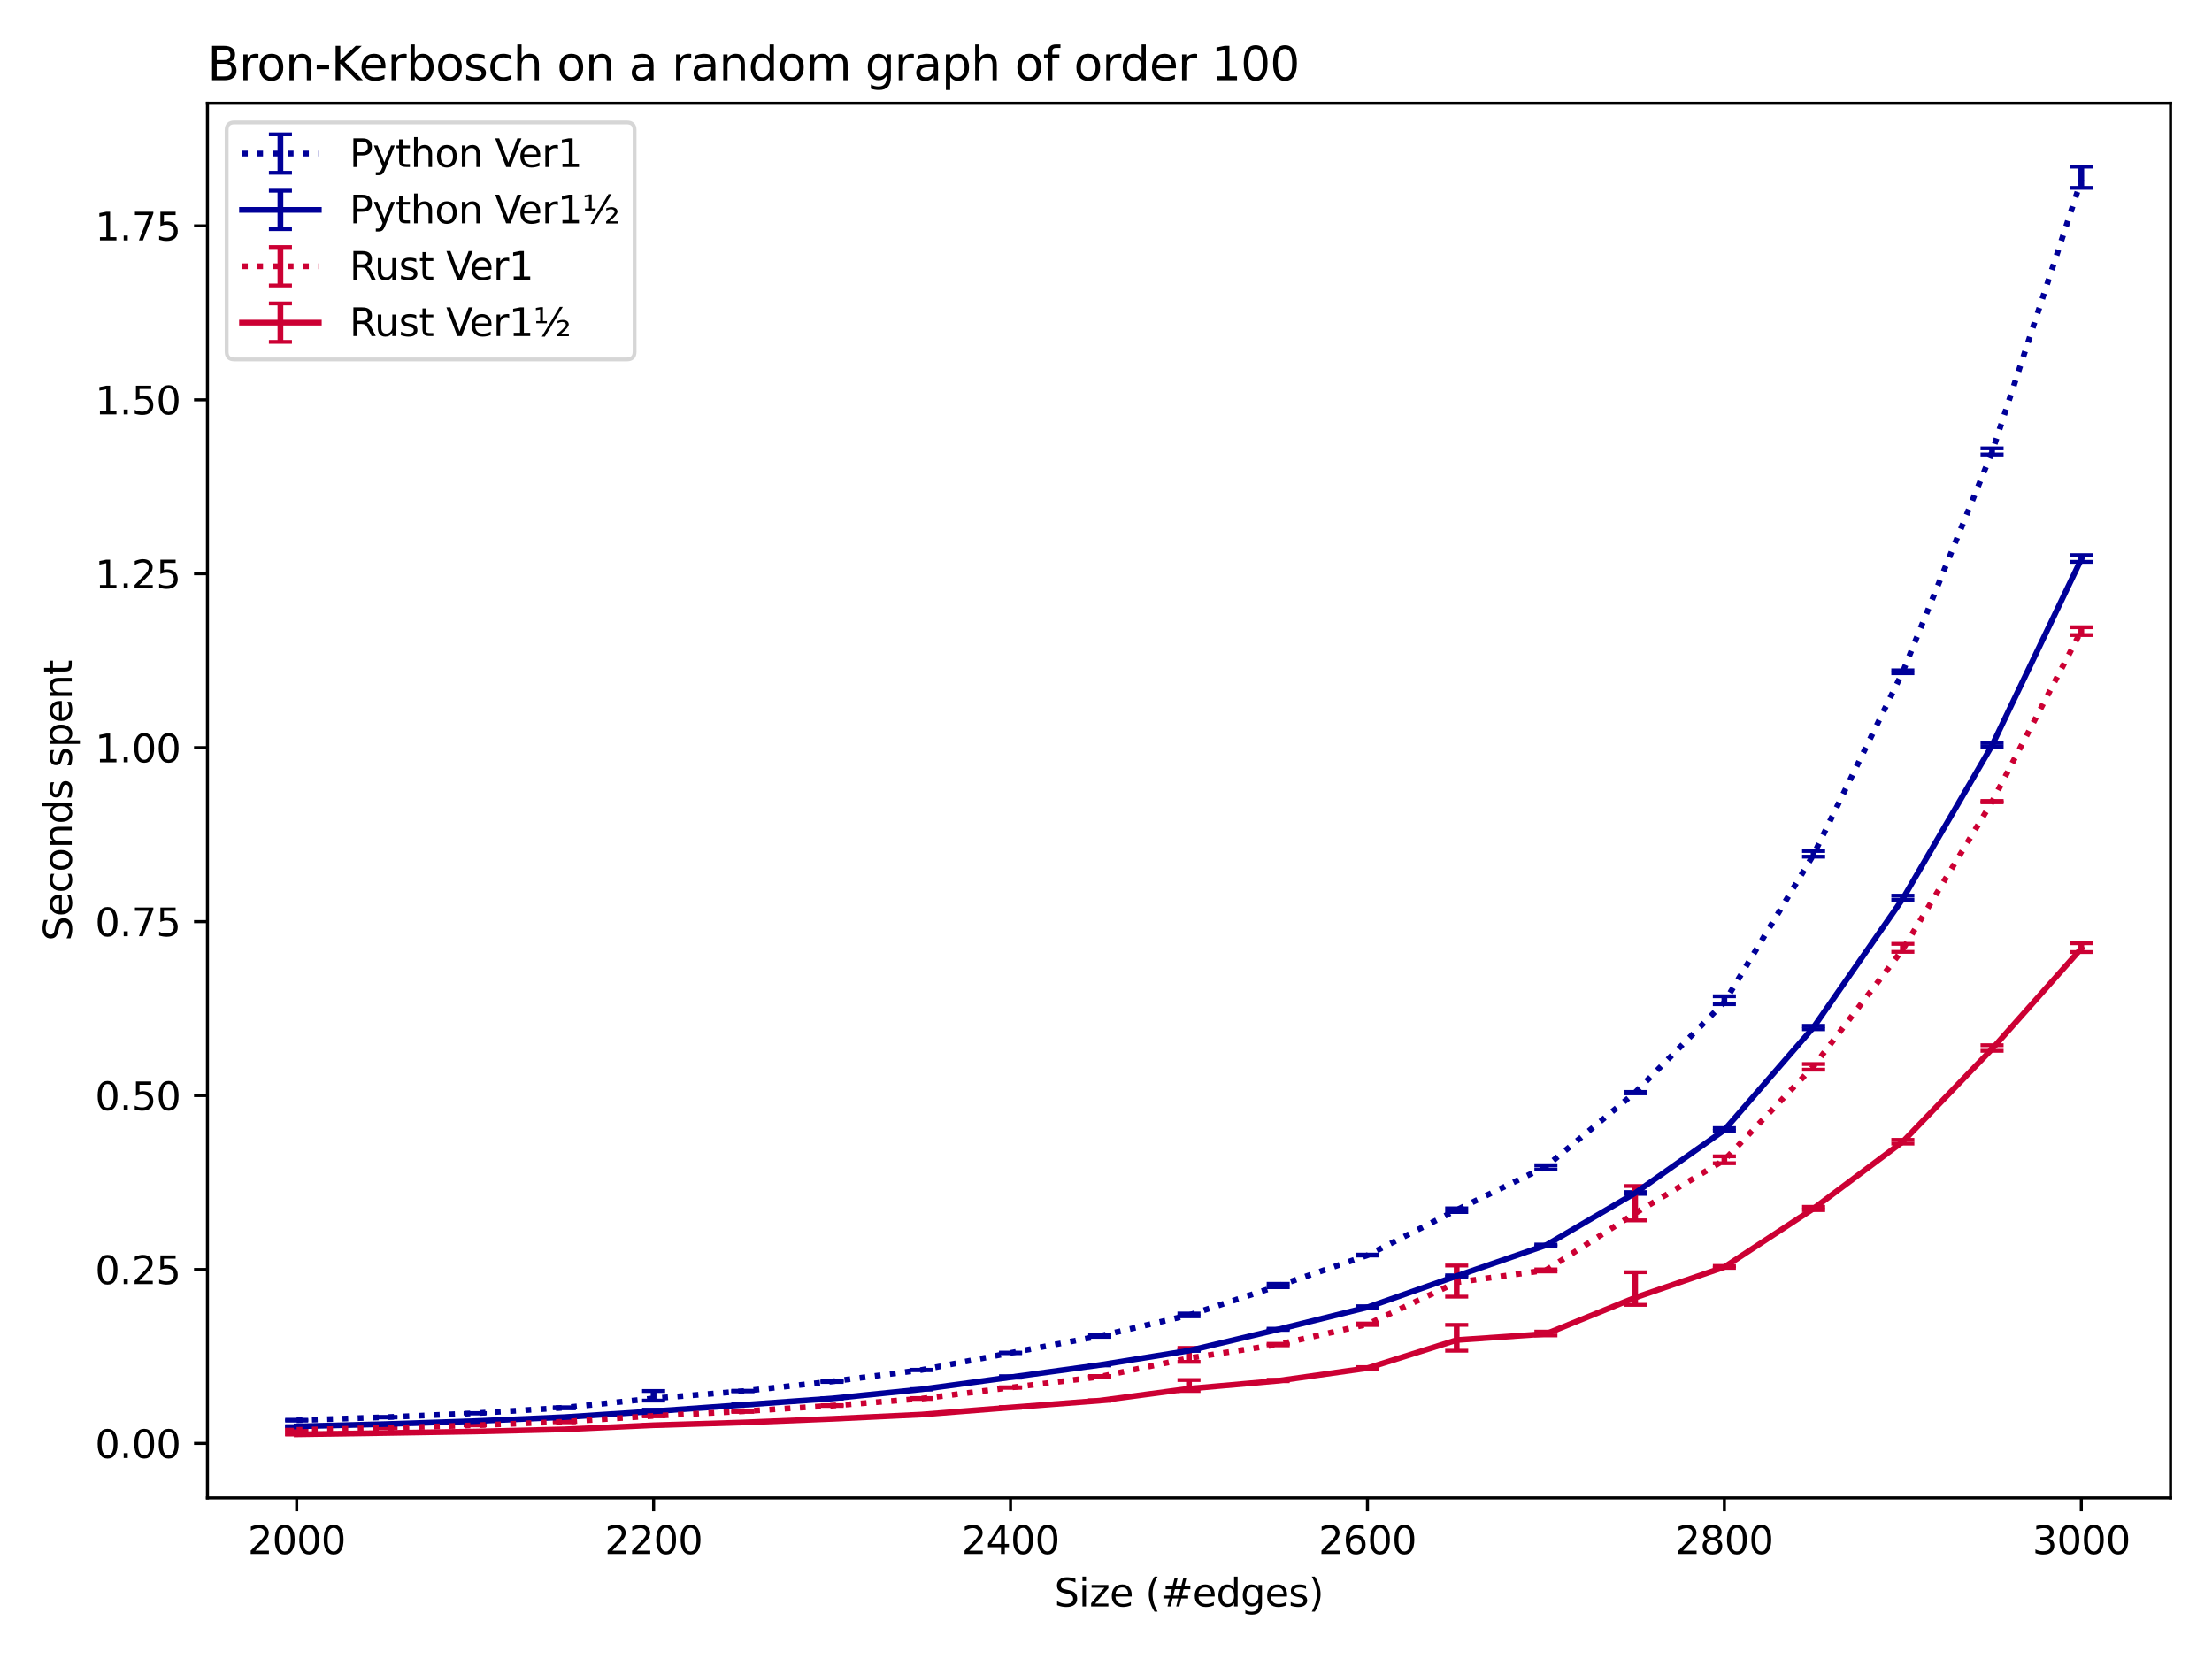 <?xml version="1.0" encoding="utf-8" standalone="no"?>
<!DOCTYPE svg PUBLIC "-//W3C//DTD SVG 1.1//EN"
  "http://www.w3.org/Graphics/SVG/1.1/DTD/svg11.dtd">
<svg xmlns:xlink="http://www.w3.org/1999/xlink" width="576pt" height="432pt" viewBox="0 0 576 432" xmlns="http://www.w3.org/2000/svg" version="1.1">
 <defs>
  <style type="text/css">*{stroke-linejoin: round; stroke-linecap: butt}</style>
 </defs>
 <g id="figure_1">
  <g id="patch_1">
   <path d="M 0 432 
L 576 432 
L 576 0 
L 0 0 
z
" style="fill: #ffffff"/>
  </g>
  <g id="axes_1">
   <g id="patch_2">
    <path d="M 54.02 390.04 
L 565.2 390.04 
L 565.2 26.88 
L 54.02 26.88 
z
" style="fill: #ffffff"/>
   </g>
   <g id="matplotlib.axis_1">
    <g id="xtick_1">
     <g id="line2d_1">
      <defs>
       <path id="mc74f61fcfc" d="M 0 0 
L 0 3.5 
" style="stroke: #000000; stroke-width: 0.8"/>
      </defs>
      <g>
       <use xlink:href="#mc74f61fcfc" x="77.255" y="390.04" style="stroke: #000000; stroke-width: 0.8"/>
      </g>
     </g>
     <g id="text_1">
      <!-- 2000 -->
      <g transform="translate(64.53 404.638) scale(0.1 -0.1)">
       <defs>
        <path id="DejaVuSans-32" d="M 1228 531 
L 3431 531 
L 3431 0 
L 469 0 
L 469 531 
Q 828 903 1448 1529 
Q 2069 2156 2228 2338 
Q 2531 2678 2651 2914 
Q 2772 3150 2772 3378 
Q 2772 3750 2511 3984 
Q 2250 4219 1831 4219 
Q 1534 4219 1204 4116 
Q 875 4013 500 3803 
L 500 4441 
Q 881 4594 1212 4672 
Q 1544 4750 1819 4750 
Q 2544 4750 2975 4387 
Q 3406 4025 3406 3419 
Q 3406 3131 3298 2873 
Q 3191 2616 2906 2266 
Q 2828 2175 2409 1742 
Q 1991 1309 1228 531 
z
" transform="scale(0.016)"/>
        <path id="DejaVuSans-30" d="M 2034 4250 
Q 1547 4250 1301 3770 
Q 1056 3291 1056 2328 
Q 1056 1369 1301 889 
Q 1547 409 2034 409 
Q 2525 409 2770 889 
Q 3016 1369 3016 2328 
Q 3016 3291 2770 3770 
Q 2525 4250 2034 4250 
z
M 2034 4750 
Q 2819 4750 3233 4129 
Q 3647 3509 3647 2328 
Q 3647 1150 3233 529 
Q 2819 -91 2034 -91 
Q 1250 -91 836 529 
Q 422 1150 422 2328 
Q 422 3509 836 4129 
Q 1250 4750 2034 4750 
z
" transform="scale(0.016)"/>
       </defs>
       <use xlink:href="#DejaVuSans-32"/>
       <use xlink:href="#DejaVuSans-30" transform="translate(63.623 0)"/>
       <use xlink:href="#DejaVuSans-30" transform="translate(127.246 0)"/>
       <use xlink:href="#DejaVuSans-30" transform="translate(190.869 0)"/>
      </g>
     </g>
    </g>
    <g id="xtick_2">
     <g id="line2d_2">
      <g>
       <use xlink:href="#mc74f61fcfc" x="170.197" y="390.04" style="stroke: #000000; stroke-width: 0.8"/>
      </g>
     </g>
     <g id="text_2">
      <!-- 2200 -->
      <g transform="translate(157.472 404.638) scale(0.1 -0.1)">
       <use xlink:href="#DejaVuSans-32"/>
       <use xlink:href="#DejaVuSans-32" transform="translate(63.623 0)"/>
       <use xlink:href="#DejaVuSans-30" transform="translate(127.246 0)"/>
       <use xlink:href="#DejaVuSans-30" transform="translate(190.869 0)"/>
      </g>
     </g>
    </g>
    <g id="xtick_3">
     <g id="line2d_3">
      <g>
       <use xlink:href="#mc74f61fcfc" x="263.139" y="390.04" style="stroke: #000000; stroke-width: 0.8"/>
      </g>
     </g>
     <g id="text_3">
      <!-- 2400 -->
      <g transform="translate(250.414 404.638) scale(0.1 -0.1)">
       <defs>
        <path id="DejaVuSans-34" d="M 2419 4116 
L 825 1625 
L 2419 1625 
L 2419 4116 
z
M 2253 4666 
L 3047 4666 
L 3047 1625 
L 3713 1625 
L 3713 1100 
L 3047 1100 
L 3047 0 
L 2419 0 
L 2419 1100 
L 313 1100 
L 313 1709 
L 2253 4666 
z
" transform="scale(0.016)"/>
       </defs>
       <use xlink:href="#DejaVuSans-32"/>
       <use xlink:href="#DejaVuSans-34" transform="translate(63.623 0)"/>
       <use xlink:href="#DejaVuSans-30" transform="translate(127.246 0)"/>
       <use xlink:href="#DejaVuSans-30" transform="translate(190.869 0)"/>
      </g>
     </g>
    </g>
    <g id="xtick_4">
     <g id="line2d_4">
      <g>
       <use xlink:href="#mc74f61fcfc" x="356.081" y="390.04" style="stroke: #000000; stroke-width: 0.8"/>
      </g>
     </g>
     <g id="text_4">
      <!-- 2600 -->
      <g transform="translate(343.356 404.638) scale(0.1 -0.1)">
       <defs>
        <path id="DejaVuSans-36" d="M 2113 2584 
Q 1688 2584 1439 2293 
Q 1191 2003 1191 1497 
Q 1191 994 1439 701 
Q 1688 409 2113 409 
Q 2538 409 2786 701 
Q 3034 994 3034 1497 
Q 3034 2003 2786 2293 
Q 2538 2584 2113 2584 
z
M 3366 4563 
L 3366 3988 
Q 3128 4100 2886 4159 
Q 2644 4219 2406 4219 
Q 1781 4219 1451 3797 
Q 1122 3375 1075 2522 
Q 1259 2794 1537 2939 
Q 1816 3084 2150 3084 
Q 2853 3084 3261 2657 
Q 3669 2231 3669 1497 
Q 3669 778 3244 343 
Q 2819 -91 2113 -91 
Q 1303 -91 875 529 
Q 447 1150 447 2328 
Q 447 3434 972 4092 
Q 1497 4750 2381 4750 
Q 2619 4750 2861 4703 
Q 3103 4656 3366 4563 
z
" transform="scale(0.016)"/>
       </defs>
       <use xlink:href="#DejaVuSans-32"/>
       <use xlink:href="#DejaVuSans-36" transform="translate(63.623 0)"/>
       <use xlink:href="#DejaVuSans-30" transform="translate(127.246 0)"/>
       <use xlink:href="#DejaVuSans-30" transform="translate(190.869 0)"/>
      </g>
     </g>
    </g>
    <g id="xtick_5">
     <g id="line2d_5">
      <g>
       <use xlink:href="#mc74f61fcfc" x="449.023" y="390.04" style="stroke: #000000; stroke-width: 0.8"/>
      </g>
     </g>
     <g id="text_5">
      <!-- 2800 -->
      <g transform="translate(436.298 404.638) scale(0.1 -0.1)">
       <defs>
        <path id="DejaVuSans-38" d="M 2034 2216 
Q 1584 2216 1326 1975 
Q 1069 1734 1069 1313 
Q 1069 891 1326 650 
Q 1584 409 2034 409 
Q 2484 409 2743 651 
Q 3003 894 3003 1313 
Q 3003 1734 2745 1975 
Q 2488 2216 2034 2216 
z
M 1403 2484 
Q 997 2584 770 2862 
Q 544 3141 544 3541 
Q 544 4100 942 4425 
Q 1341 4750 2034 4750 
Q 2731 4750 3128 4425 
Q 3525 4100 3525 3541 
Q 3525 3141 3298 2862 
Q 3072 2584 2669 2484 
Q 3125 2378 3379 2068 
Q 3634 1759 3634 1313 
Q 3634 634 3220 271 
Q 2806 -91 2034 -91 
Q 1263 -91 848 271 
Q 434 634 434 1313 
Q 434 1759 690 2068 
Q 947 2378 1403 2484 
z
M 1172 3481 
Q 1172 3119 1398 2916 
Q 1625 2713 2034 2713 
Q 2441 2713 2670 2916 
Q 2900 3119 2900 3481 
Q 2900 3844 2670 4047 
Q 2441 4250 2034 4250 
Q 1625 4250 1398 4047 
Q 1172 3844 1172 3481 
z
" transform="scale(0.016)"/>
       </defs>
       <use xlink:href="#DejaVuSans-32"/>
       <use xlink:href="#DejaVuSans-38" transform="translate(63.623 0)"/>
       <use xlink:href="#DejaVuSans-30" transform="translate(127.246 0)"/>
       <use xlink:href="#DejaVuSans-30" transform="translate(190.869 0)"/>
      </g>
     </g>
    </g>
    <g id="xtick_6">
     <g id="line2d_6">
      <g>
       <use xlink:href="#mc74f61fcfc" x="541.965" y="390.04" style="stroke: #000000; stroke-width: 0.8"/>
      </g>
     </g>
     <g id="text_6">
      <!-- 3000 -->
      <g transform="translate(529.24 404.638) scale(0.1 -0.1)">
       <defs>
        <path id="DejaVuSans-33" d="M 2597 2516 
Q 3050 2419 3304 2112 
Q 3559 1806 3559 1356 
Q 3559 666 3084 287 
Q 2609 -91 1734 -91 
Q 1441 -91 1130 -33 
Q 819 25 488 141 
L 488 750 
Q 750 597 1062 519 
Q 1375 441 1716 441 
Q 2309 441 2620 675 
Q 2931 909 2931 1356 
Q 2931 1769 2642 2001 
Q 2353 2234 1838 2234 
L 1294 2234 
L 1294 2753 
L 1863 2753 
Q 2328 2753 2575 2939 
Q 2822 3125 2822 3475 
Q 2822 3834 2567 4026 
Q 2313 4219 1838 4219 
Q 1578 4219 1281 4162 
Q 984 4106 628 3988 
L 628 4550 
Q 988 4650 1302 4700 
Q 1616 4750 1894 4750 
Q 2613 4750 3031 4423 
Q 3450 4097 3450 3541 
Q 3450 3153 3228 2886 
Q 3006 2619 2597 2516 
z
" transform="scale(0.016)"/>
       </defs>
       <use xlink:href="#DejaVuSans-33"/>
       <use xlink:href="#DejaVuSans-30" transform="translate(63.623 0)"/>
       <use xlink:href="#DejaVuSans-30" transform="translate(127.246 0)"/>
       <use xlink:href="#DejaVuSans-30" transform="translate(190.869 0)"/>
      </g>
     </g>
    </g>
    <g id="text_7">
     <!-- Size (#edges) -->
     <g transform="translate(274.559 418.317) scale(0.1 -0.1)">
      <defs>
       <path id="DejaVuSans-53" d="M 3425 4513 
L 3425 3897 
Q 3066 4069 2747 4153 
Q 2428 4238 2131 4238 
Q 1616 4238 1336 4038 
Q 1056 3838 1056 3469 
Q 1056 3159 1242 3001 
Q 1428 2844 1947 2747 
L 2328 2669 
Q 3034 2534 3370 2195 
Q 3706 1856 3706 1288 
Q 3706 609 3251 259 
Q 2797 -91 1919 -91 
Q 1588 -91 1214 -16 
Q 841 59 441 206 
L 441 856 
Q 825 641 1194 531 
Q 1563 422 1919 422 
Q 2459 422 2753 634 
Q 3047 847 3047 1241 
Q 3047 1584 2836 1778 
Q 2625 1972 2144 2069 
L 1759 2144 
Q 1053 2284 737 2584 
Q 422 2884 422 3419 
Q 422 4038 858 4394 
Q 1294 4750 2059 4750 
Q 2388 4750 2728 4690 
Q 3069 4631 3425 4513 
z
" transform="scale(0.016)"/>
       <path id="DejaVuSans-69" d="M 603 3500 
L 1178 3500 
L 1178 0 
L 603 0 
L 603 3500 
z
M 603 4863 
L 1178 4863 
L 1178 4134 
L 603 4134 
L 603 4863 
z
" transform="scale(0.016)"/>
       <path id="DejaVuSans-7a" d="M 353 3500 
L 3084 3500 
L 3084 2975 
L 922 459 
L 3084 459 
L 3084 0 
L 275 0 
L 275 525 
L 2438 3041 
L 353 3041 
L 353 3500 
z
" transform="scale(0.016)"/>
       <path id="DejaVuSans-65" d="M 3597 1894 
L 3597 1613 
L 953 1613 
Q 991 1019 1311 708 
Q 1631 397 2203 397 
Q 2534 397 2845 478 
Q 3156 559 3463 722 
L 3463 178 
Q 3153 47 2828 -22 
Q 2503 -91 2169 -91 
Q 1331 -91 842 396 
Q 353 884 353 1716 
Q 353 2575 817 3079 
Q 1281 3584 2069 3584 
Q 2775 3584 3186 3129 
Q 3597 2675 3597 1894 
z
M 3022 2063 
Q 3016 2534 2758 2815 
Q 2500 3097 2075 3097 
Q 1594 3097 1305 2825 
Q 1016 2553 972 2059 
L 3022 2063 
z
" transform="scale(0.016)"/>
       <path id="DejaVuSans-20" transform="scale(0.016)"/>
       <path id="DejaVuSans-28" d="M 1984 4856 
Q 1566 4138 1362 3434 
Q 1159 2731 1159 2009 
Q 1159 1288 1364 580 
Q 1569 -128 1984 -844 
L 1484 -844 
Q 1016 -109 783 600 
Q 550 1309 550 2009 
Q 550 2706 781 3412 
Q 1013 4119 1484 4856 
L 1984 4856 
z
" transform="scale(0.016)"/>
       <path id="DejaVuSans-23" d="M 3272 2816 
L 2363 2816 
L 2100 1772 
L 3016 1772 
L 3272 2816 
z
M 2803 4594 
L 2478 3297 
L 3391 3297 
L 3719 4594 
L 4219 4594 
L 3897 3297 
L 4872 3297 
L 4872 2816 
L 3775 2816 
L 3519 1772 
L 4513 1772 
L 4513 1294 
L 3397 1294 
L 3072 0 
L 2572 0 
L 2894 1294 
L 1978 1294 
L 1656 0 
L 1153 0 
L 1478 1294 
L 494 1294 
L 494 1772 
L 1594 1772 
L 1856 2816 
L 850 2816 
L 850 3297 
L 1978 3297 
L 2297 4594 
L 2803 4594 
z
" transform="scale(0.016)"/>
       <path id="DejaVuSans-64" d="M 2906 2969 
L 2906 4863 
L 3481 4863 
L 3481 0 
L 2906 0 
L 2906 525 
Q 2725 213 2448 61 
Q 2172 -91 1784 -91 
Q 1150 -91 751 415 
Q 353 922 353 1747 
Q 353 2572 751 3078 
Q 1150 3584 1784 3584 
Q 2172 3584 2448 3432 
Q 2725 3281 2906 2969 
z
M 947 1747 
Q 947 1113 1208 752 
Q 1469 391 1925 391 
Q 2381 391 2643 752 
Q 2906 1113 2906 1747 
Q 2906 2381 2643 2742 
Q 2381 3103 1925 3103 
Q 1469 3103 1208 2742 
Q 947 2381 947 1747 
z
" transform="scale(0.016)"/>
       <path id="DejaVuSans-67" d="M 2906 1791 
Q 2906 2416 2648 2759 
Q 2391 3103 1925 3103 
Q 1463 3103 1205 2759 
Q 947 2416 947 1791 
Q 947 1169 1205 825 
Q 1463 481 1925 481 
Q 2391 481 2648 825 
Q 2906 1169 2906 1791 
z
M 3481 434 
Q 3481 -459 3084 -895 
Q 2688 -1331 1869 -1331 
Q 1566 -1331 1297 -1286 
Q 1028 -1241 775 -1147 
L 775 -588 
Q 1028 -725 1275 -790 
Q 1522 -856 1778 -856 
Q 2344 -856 2625 -561 
Q 2906 -266 2906 331 
L 2906 616 
Q 2728 306 2450 153 
Q 2172 0 1784 0 
Q 1141 0 747 490 
Q 353 981 353 1791 
Q 353 2603 747 3093 
Q 1141 3584 1784 3584 
Q 2172 3584 2450 3431 
Q 2728 3278 2906 2969 
L 2906 3500 
L 3481 3500 
L 3481 434 
z
" transform="scale(0.016)"/>
       <path id="DejaVuSans-73" d="M 2834 3397 
L 2834 2853 
Q 2591 2978 2328 3040 
Q 2066 3103 1784 3103 
Q 1356 3103 1142 2972 
Q 928 2841 928 2578 
Q 928 2378 1081 2264 
Q 1234 2150 1697 2047 
L 1894 2003 
Q 2506 1872 2764 1633 
Q 3022 1394 3022 966 
Q 3022 478 2636 193 
Q 2250 -91 1575 -91 
Q 1294 -91 989 -36 
Q 684 19 347 128 
L 347 722 
Q 666 556 975 473 
Q 1284 391 1588 391 
Q 1994 391 2212 530 
Q 2431 669 2431 922 
Q 2431 1156 2273 1281 
Q 2116 1406 1581 1522 
L 1381 1569 
Q 847 1681 609 1914 
Q 372 2147 372 2553 
Q 372 3047 722 3315 
Q 1072 3584 1716 3584 
Q 2034 3584 2315 3537 
Q 2597 3491 2834 3397 
z
" transform="scale(0.016)"/>
       <path id="DejaVuSans-29" d="M 513 4856 
L 1013 4856 
Q 1481 4119 1714 3412 
Q 1947 2706 1947 2009 
Q 1947 1309 1714 600 
Q 1481 -109 1013 -844 
L 513 -844 
Q 928 -128 1133 580 
Q 1338 1288 1338 2009 
Q 1338 2731 1133 3434 
Q 928 4138 513 4856 
z
" transform="scale(0.016)"/>
      </defs>
      <use xlink:href="#DejaVuSans-53"/>
      <use xlink:href="#DejaVuSans-69" transform="translate(63.477 0)"/>
      <use xlink:href="#DejaVuSans-7a" transform="translate(91.26 0)"/>
      <use xlink:href="#DejaVuSans-65" transform="translate(143.75 0)"/>
      <use xlink:href="#DejaVuSans-20" transform="translate(205.273 0)"/>
      <use xlink:href="#DejaVuSans-28" transform="translate(237.061 0)"/>
      <use xlink:href="#DejaVuSans-23" transform="translate(276.074 0)"/>
      <use xlink:href="#DejaVuSans-65" transform="translate(359.863 0)"/>
      <use xlink:href="#DejaVuSans-64" transform="translate(421.387 0)"/>
      <use xlink:href="#DejaVuSans-67" transform="translate(484.863 0)"/>
      <use xlink:href="#DejaVuSans-65" transform="translate(548.34 0)"/>
      <use xlink:href="#DejaVuSans-73" transform="translate(609.863 0)"/>
      <use xlink:href="#DejaVuSans-29" transform="translate(661.963 0)"/>
     </g>
    </g>
   </g>
   <g id="matplotlib.axis_2">
    <g id="ytick_1">
     <g id="line2d_7">
      <defs>
       <path id="m7eb1c47a8f" d="M 0 0 
L -3.5 0 
" style="stroke: #000000; stroke-width: 0.8"/>
      </defs>
      <g>
       <use xlink:href="#m7eb1c47a8f" x="54.02" y="375.866" style="stroke: #000000; stroke-width: 0.8"/>
      </g>
     </g>
     <g id="text_8">
      <!-- 0.00 -->
      <g transform="translate(24.754 379.665) scale(0.1 -0.1)">
       <defs>
        <path id="DejaVuSans-2e" d="M 684 794 
L 1344 794 
L 1344 0 
L 684 0 
L 684 794 
z
" transform="scale(0.016)"/>
       </defs>
       <use xlink:href="#DejaVuSans-30"/>
       <use xlink:href="#DejaVuSans-2e" transform="translate(63.623 0)"/>
       <use xlink:href="#DejaVuSans-30" transform="translate(95.41 0)"/>
       <use xlink:href="#DejaVuSans-30" transform="translate(159.033 0)"/>
      </g>
     </g>
    </g>
    <g id="ytick_2">
     <g id="line2d_8">
      <g>
       <use xlink:href="#m7eb1c47a8f" x="54.02" y="330.572" style="stroke: #000000; stroke-width: 0.8"/>
      </g>
     </g>
     <g id="text_9">
      <!-- 0.25 -->
      <g transform="translate(24.754 334.371) scale(0.1 -0.1)">
       <defs>
        <path id="DejaVuSans-35" d="M 691 4666 
L 3169 4666 
L 3169 4134 
L 1269 4134 
L 1269 2991 
Q 1406 3038 1543 3061 
Q 1681 3084 1819 3084 
Q 2600 3084 3056 2656 
Q 3513 2228 3513 1497 
Q 3513 744 3044 326 
Q 2575 -91 1722 -91 
Q 1428 -91 1123 -41 
Q 819 9 494 109 
L 494 744 
Q 775 591 1075 516 
Q 1375 441 1709 441 
Q 2250 441 2565 725 
Q 2881 1009 2881 1497 
Q 2881 1984 2565 2268 
Q 2250 2553 1709 2553 
Q 1456 2553 1204 2497 
Q 953 2441 691 2322 
L 691 4666 
z
" transform="scale(0.016)"/>
       </defs>
       <use xlink:href="#DejaVuSans-30"/>
       <use xlink:href="#DejaVuSans-2e" transform="translate(63.623 0)"/>
       <use xlink:href="#DejaVuSans-32" transform="translate(95.41 0)"/>
       <use xlink:href="#DejaVuSans-35" transform="translate(159.033 0)"/>
      </g>
     </g>
    </g>
    <g id="ytick_3">
     <g id="line2d_9">
      <g>
       <use xlink:href="#m7eb1c47a8f" x="54.02" y="285.278" style="stroke: #000000; stroke-width: 0.8"/>
      </g>
     </g>
     <g id="text_10">
      <!-- 0.50 -->
      <g transform="translate(24.754 289.078) scale(0.1 -0.1)">
       <use xlink:href="#DejaVuSans-30"/>
       <use xlink:href="#DejaVuSans-2e" transform="translate(63.623 0)"/>
       <use xlink:href="#DejaVuSans-35" transform="translate(95.41 0)"/>
       <use xlink:href="#DejaVuSans-30" transform="translate(159.033 0)"/>
      </g>
     </g>
    </g>
    <g id="ytick_4">
     <g id="line2d_10">
      <g>
       <use xlink:href="#m7eb1c47a8f" x="54.02" y="239.985" style="stroke: #000000; stroke-width: 0.8"/>
      </g>
     </g>
     <g id="text_11">
      <!-- 0.75 -->
      <g transform="translate(24.754 243.784) scale(0.1 -0.1)">
       <defs>
        <path id="DejaVuSans-37" d="M 525 4666 
L 3525 4666 
L 3525 4397 
L 1831 0 
L 1172 0 
L 2766 4134 
L 525 4134 
L 525 4666 
z
" transform="scale(0.016)"/>
       </defs>
       <use xlink:href="#DejaVuSans-30"/>
       <use xlink:href="#DejaVuSans-2e" transform="translate(63.623 0)"/>
       <use xlink:href="#DejaVuSans-37" transform="translate(95.41 0)"/>
       <use xlink:href="#DejaVuSans-35" transform="translate(159.033 0)"/>
      </g>
     </g>
    </g>
    <g id="ytick_5">
     <g id="line2d_11">
      <g>
       <use xlink:href="#m7eb1c47a8f" x="54.02" y="194.691" style="stroke: #000000; stroke-width: 0.8"/>
      </g>
     </g>
     <g id="text_12">
      <!-- 1.00 -->
      <g transform="translate(24.754 198.49) scale(0.1 -0.1)">
       <defs>
        <path id="DejaVuSans-31" d="M 794 531 
L 1825 531 
L 1825 4091 
L 703 3866 
L 703 4441 
L 1819 4666 
L 2450 4666 
L 2450 531 
L 3481 531 
L 3481 0 
L 794 0 
L 794 531 
z
" transform="scale(0.016)"/>
       </defs>
       <use xlink:href="#DejaVuSans-31"/>
       <use xlink:href="#DejaVuSans-2e" transform="translate(63.623 0)"/>
       <use xlink:href="#DejaVuSans-30" transform="translate(95.41 0)"/>
       <use xlink:href="#DejaVuSans-30" transform="translate(159.033 0)"/>
      </g>
     </g>
    </g>
    <g id="ytick_6">
     <g id="line2d_12">
      <g>
       <use xlink:href="#m7eb1c47a8f" x="54.02" y="149.398" style="stroke: #000000; stroke-width: 0.8"/>
      </g>
     </g>
     <g id="text_13">
      <!-- 1.25 -->
      <g transform="translate(24.754 153.197) scale(0.1 -0.1)">
       <use xlink:href="#DejaVuSans-31"/>
       <use xlink:href="#DejaVuSans-2e" transform="translate(63.623 0)"/>
       <use xlink:href="#DejaVuSans-32" transform="translate(95.41 0)"/>
       <use xlink:href="#DejaVuSans-35" transform="translate(159.033 0)"/>
      </g>
     </g>
    </g>
    <g id="ytick_7">
     <g id="line2d_13">
      <g>
       <use xlink:href="#m7eb1c47a8f" x="54.02" y="104.104" style="stroke: #000000; stroke-width: 0.8"/>
      </g>
     </g>
     <g id="text_14">
      <!-- 1.50 -->
      <g transform="translate(24.754 107.903) scale(0.1 -0.1)">
       <use xlink:href="#DejaVuSans-31"/>
       <use xlink:href="#DejaVuSans-2e" transform="translate(63.623 0)"/>
       <use xlink:href="#DejaVuSans-35" transform="translate(95.41 0)"/>
       <use xlink:href="#DejaVuSans-30" transform="translate(159.033 0)"/>
      </g>
     </g>
    </g>
    <g id="ytick_8">
     <g id="line2d_14">
      <g>
       <use xlink:href="#m7eb1c47a8f" x="54.02" y="58.81" style="stroke: #000000; stroke-width: 0.8"/>
      </g>
     </g>
     <g id="text_15">
      <!-- 1.75 -->
      <g transform="translate(24.754 62.61) scale(0.1 -0.1)">
       <use xlink:href="#DejaVuSans-31"/>
       <use xlink:href="#DejaVuSans-2e" transform="translate(63.623 0)"/>
       <use xlink:href="#DejaVuSans-37" transform="translate(95.41 0)"/>
       <use xlink:href="#DejaVuSans-35" transform="translate(159.033 0)"/>
      </g>
     </g>
    </g>
    <g id="text_16">
     <!-- Seconds spent -->
     <g transform="translate(18.675 245.04) rotate(-90) scale(0.1 -0.1)">
      <defs>
       <path id="DejaVuSans-63" d="M 3122 3366 
L 3122 2828 
Q 2878 2963 2633 3030 
Q 2388 3097 2138 3097 
Q 1578 3097 1268 2742 
Q 959 2388 959 1747 
Q 959 1106 1268 751 
Q 1578 397 2138 397 
Q 2388 397 2633 464 
Q 2878 531 3122 666 
L 3122 134 
Q 2881 22 2623 -34 
Q 2366 -91 2075 -91 
Q 1284 -91 818 406 
Q 353 903 353 1747 
Q 353 2603 823 3093 
Q 1294 3584 2113 3584 
Q 2378 3584 2631 3529 
Q 2884 3475 3122 3366 
z
" transform="scale(0.016)"/>
       <path id="DejaVuSans-6f" d="M 1959 3097 
Q 1497 3097 1228 2736 
Q 959 2375 959 1747 
Q 959 1119 1226 758 
Q 1494 397 1959 397 
Q 2419 397 2687 759 
Q 2956 1122 2956 1747 
Q 2956 2369 2687 2733 
Q 2419 3097 1959 3097 
z
M 1959 3584 
Q 2709 3584 3137 3096 
Q 3566 2609 3566 1747 
Q 3566 888 3137 398 
Q 2709 -91 1959 -91 
Q 1206 -91 779 398 
Q 353 888 353 1747 
Q 353 2609 779 3096 
Q 1206 3584 1959 3584 
z
" transform="scale(0.016)"/>
       <path id="DejaVuSans-6e" d="M 3513 2113 
L 3513 0 
L 2938 0 
L 2938 2094 
Q 2938 2591 2744 2837 
Q 2550 3084 2163 3084 
Q 1697 3084 1428 2787 
Q 1159 2491 1159 1978 
L 1159 0 
L 581 0 
L 581 3500 
L 1159 3500 
L 1159 2956 
Q 1366 3272 1645 3428 
Q 1925 3584 2291 3584 
Q 2894 3584 3203 3211 
Q 3513 2838 3513 2113 
z
" transform="scale(0.016)"/>
       <path id="DejaVuSans-70" d="M 1159 525 
L 1159 -1331 
L 581 -1331 
L 581 3500 
L 1159 3500 
L 1159 2969 
Q 1341 3281 1617 3432 
Q 1894 3584 2278 3584 
Q 2916 3584 3314 3078 
Q 3713 2572 3713 1747 
Q 3713 922 3314 415 
Q 2916 -91 2278 -91 
Q 1894 -91 1617 61 
Q 1341 213 1159 525 
z
M 3116 1747 
Q 3116 2381 2855 2742 
Q 2594 3103 2138 3103 
Q 1681 3103 1420 2742 
Q 1159 2381 1159 1747 
Q 1159 1113 1420 752 
Q 1681 391 2138 391 
Q 2594 391 2855 752 
Q 3116 1113 3116 1747 
z
" transform="scale(0.016)"/>
       <path id="DejaVuSans-74" d="M 1172 4494 
L 1172 3500 
L 2356 3500 
L 2356 3053 
L 1172 3053 
L 1172 1153 
Q 1172 725 1289 603 
Q 1406 481 1766 481 
L 2356 481 
L 2356 0 
L 1766 0 
Q 1100 0 847 248 
Q 594 497 594 1153 
L 594 3053 
L 172 3053 
L 172 3500 
L 594 3500 
L 594 4494 
L 1172 4494 
z
" transform="scale(0.016)"/>
      </defs>
      <use xlink:href="#DejaVuSans-53"/>
      <use xlink:href="#DejaVuSans-65" transform="translate(63.477 0)"/>
      <use xlink:href="#DejaVuSans-63" transform="translate(125 0)"/>
      <use xlink:href="#DejaVuSans-6f" transform="translate(179.98 0)"/>
      <use xlink:href="#DejaVuSans-6e" transform="translate(241.162 0)"/>
      <use xlink:href="#DejaVuSans-64" transform="translate(304.541 0)"/>
      <use xlink:href="#DejaVuSans-73" transform="translate(368.018 0)"/>
      <use xlink:href="#DejaVuSans-20" transform="translate(420.117 0)"/>
      <use xlink:href="#DejaVuSans-73" transform="translate(451.904 0)"/>
      <use xlink:href="#DejaVuSans-70" transform="translate(504.004 0)"/>
      <use xlink:href="#DejaVuSans-65" transform="translate(567.48 0)"/>
      <use xlink:href="#DejaVuSans-6e" transform="translate(629.004 0)"/>
      <use xlink:href="#DejaVuSans-74" transform="translate(692.383 0)"/>
     </g>
    </g>
   </g>
   <g id="LineCollection_1">
    <path d="M 77.255 369.935 
L 77.255 369.703 
" clip-path="url(#p6529becad3)" style="fill: none; stroke: #000099; stroke-width: 1.5"/>
    <path d="M 100.491 369.111 
L 100.491 368.954 
" clip-path="url(#p6529becad3)" style="fill: none; stroke: #000099; stroke-width: 1.5"/>
    <path d="M 123.726 368.044 
L 123.726 367.977 
" clip-path="url(#p6529becad3)" style="fill: none; stroke: #000099; stroke-width: 1.5"/>
    <path d="M 146.962 366.719 
L 146.962 366.447 
" clip-path="url(#p6529becad3)" style="fill: none; stroke: #000099; stroke-width: 1.5"/>
    <path d="M 170.197 364.712 
L 170.197 362.206 
" clip-path="url(#p6529becad3)" style="fill: none; stroke: #000099; stroke-width: 1.5"/>
    <path d="M 193.433 362.305 
L 193.433 362.155 
" clip-path="url(#p6529becad3)" style="fill: none; stroke: #000099; stroke-width: 1.5"/>
    <path d="M 216.668 359.853 
L 216.668 359.51 
" clip-path="url(#p6529becad3)" style="fill: none; stroke: #000099; stroke-width: 1.5"/>
    <path d="M 239.904 356.785 
L 239.904 356.688 
" clip-path="url(#p6529becad3)" style="fill: none; stroke: #000099; stroke-width: 1.5"/>
    <path d="M 263.139 352.362 
L 263.139 352.22 
" clip-path="url(#p6529becad3)" style="fill: none; stroke: #000099; stroke-width: 1.5"/>
    <path d="M 286.375 348.115 
L 286.375 347.687 
" clip-path="url(#p6529becad3)" style="fill: none; stroke: #000099; stroke-width: 1.5"/>
    <path d="M 309.61 342.77 
L 309.61 342.037 
" clip-path="url(#p6529becad3)" style="fill: none; stroke: #000099; stroke-width: 1.5"/>
    <path d="M 332.845 335.197 
L 332.845 334.3 
" clip-path="url(#p6529becad3)" style="fill: none; stroke: #000099; stroke-width: 1.5"/>
    <path d="M 356.081 326.95 
L 356.081 326.705 
" clip-path="url(#p6529becad3)" style="fill: none; stroke: #000099; stroke-width: 1.5"/>
    <path d="M 379.316 315.611 
L 379.316 314.657 
" clip-path="url(#p6529becad3)" style="fill: none; stroke: #000099; stroke-width: 1.5"/>
    <path d="M 402.552 304.534 
L 402.552 303.429 
" clip-path="url(#p6529becad3)" style="fill: none; stroke: #000099; stroke-width: 1.5"/>
    <path d="M 425.787 284.722 
L 425.787 284.335 
" clip-path="url(#p6529becad3)" style="fill: none; stroke: #000099; stroke-width: 1.5"/>
    <path d="M 449.023 261.474 
L 449.023 259.42 
" clip-path="url(#p6529becad3)" style="fill: none; stroke: #000099; stroke-width: 1.5"/>
    <path d="M 472.258 223.082 
L 472.258 221.593 
" clip-path="url(#p6529becad3)" style="fill: none; stroke: #000099; stroke-width: 1.5"/>
    <path d="M 495.494 175.314 
L 495.494 174.554 
" clip-path="url(#p6529becad3)" style="fill: none; stroke: #000099; stroke-width: 1.5"/>
    <path d="M 518.729 118.357 
L 518.729 116.764 
" clip-path="url(#p6529becad3)" style="fill: none; stroke: #000099; stroke-width: 1.5"/>
    <path d="M 541.965 48.916 
L 541.965 43.387 
" clip-path="url(#p6529becad3)" style="fill: none; stroke: #000099; stroke-width: 1.5"/>
   </g>
   <g id="line2d_15">
    <defs>
     <path id="ma91f551ce1" d="M 3 0 
L -3 -0 
" style="stroke: #000099"/>
    </defs>
    <g clip-path="url(#p6529becad3)">
     <use xlink:href="#ma91f551ce1" x="77.255" y="369.935" style="fill: #000099; stroke: #000099"/>
     <use xlink:href="#ma91f551ce1" x="100.491" y="369.111" style="fill: #000099; stroke: #000099"/>
     <use xlink:href="#ma91f551ce1" x="123.726" y="368.044" style="fill: #000099; stroke: #000099"/>
     <use xlink:href="#ma91f551ce1" x="146.962" y="366.719" style="fill: #000099; stroke: #000099"/>
     <use xlink:href="#ma91f551ce1" x="170.197" y="364.712" style="fill: #000099; stroke: #000099"/>
     <use xlink:href="#ma91f551ce1" x="193.433" y="362.305" style="fill: #000099; stroke: #000099"/>
     <use xlink:href="#ma91f551ce1" x="216.668" y="359.853" style="fill: #000099; stroke: #000099"/>
     <use xlink:href="#ma91f551ce1" x="239.904" y="356.785" style="fill: #000099; stroke: #000099"/>
     <use xlink:href="#ma91f551ce1" x="263.139" y="352.362" style="fill: #000099; stroke: #000099"/>
     <use xlink:href="#ma91f551ce1" x="286.375" y="348.115" style="fill: #000099; stroke: #000099"/>
     <use xlink:href="#ma91f551ce1" x="309.61" y="342.77" style="fill: #000099; stroke: #000099"/>
     <use xlink:href="#ma91f551ce1" x="332.845" y="335.197" style="fill: #000099; stroke: #000099"/>
     <use xlink:href="#ma91f551ce1" x="356.081" y="326.95" style="fill: #000099; stroke: #000099"/>
     <use xlink:href="#ma91f551ce1" x="379.316" y="315.611" style="fill: #000099; stroke: #000099"/>
     <use xlink:href="#ma91f551ce1" x="402.552" y="304.534" style="fill: #000099; stroke: #000099"/>
     <use xlink:href="#ma91f551ce1" x="425.787" y="284.722" style="fill: #000099; stroke: #000099"/>
     <use xlink:href="#ma91f551ce1" x="449.023" y="261.474" style="fill: #000099; stroke: #000099"/>
     <use xlink:href="#ma91f551ce1" x="472.258" y="223.082" style="fill: #000099; stroke: #000099"/>
     <use xlink:href="#ma91f551ce1" x="495.494" y="175.314" style="fill: #000099; stroke: #000099"/>
     <use xlink:href="#ma91f551ce1" x="518.729" y="118.357" style="fill: #000099; stroke: #000099"/>
     <use xlink:href="#ma91f551ce1" x="541.965" y="48.916" style="fill: #000099; stroke: #000099"/>
    </g>
   </g>
   <g id="line2d_16">
    <g clip-path="url(#p6529becad3)">
     <use xlink:href="#ma91f551ce1" x="77.255" y="369.703" style="fill: #000099; stroke: #000099"/>
     <use xlink:href="#ma91f551ce1" x="100.491" y="368.954" style="fill: #000099; stroke: #000099"/>
     <use xlink:href="#ma91f551ce1" x="123.726" y="367.977" style="fill: #000099; stroke: #000099"/>
     <use xlink:href="#ma91f551ce1" x="146.962" y="366.447" style="fill: #000099; stroke: #000099"/>
     <use xlink:href="#ma91f551ce1" x="170.197" y="362.206" style="fill: #000099; stroke: #000099"/>
     <use xlink:href="#ma91f551ce1" x="193.433" y="362.155" style="fill: #000099; stroke: #000099"/>
     <use xlink:href="#ma91f551ce1" x="216.668" y="359.51" style="fill: #000099; stroke: #000099"/>
     <use xlink:href="#ma91f551ce1" x="239.904" y="356.688" style="fill: #000099; stroke: #000099"/>
     <use xlink:href="#ma91f551ce1" x="263.139" y="352.22" style="fill: #000099; stroke: #000099"/>
     <use xlink:href="#ma91f551ce1" x="286.375" y="347.687" style="fill: #000099; stroke: #000099"/>
     <use xlink:href="#ma91f551ce1" x="309.61" y="342.037" style="fill: #000099; stroke: #000099"/>
     <use xlink:href="#ma91f551ce1" x="332.845" y="334.3" style="fill: #000099; stroke: #000099"/>
     <use xlink:href="#ma91f551ce1" x="356.081" y="326.705" style="fill: #000099; stroke: #000099"/>
     <use xlink:href="#ma91f551ce1" x="379.316" y="314.657" style="fill: #000099; stroke: #000099"/>
     <use xlink:href="#ma91f551ce1" x="402.552" y="303.429" style="fill: #000099; stroke: #000099"/>
     <use xlink:href="#ma91f551ce1" x="425.787" y="284.335" style="fill: #000099; stroke: #000099"/>
     <use xlink:href="#ma91f551ce1" x="449.023" y="259.42" style="fill: #000099; stroke: #000099"/>
     <use xlink:href="#ma91f551ce1" x="472.258" y="221.593" style="fill: #000099; stroke: #000099"/>
     <use xlink:href="#ma91f551ce1" x="495.494" y="174.554" style="fill: #000099; stroke: #000099"/>
     <use xlink:href="#ma91f551ce1" x="518.729" y="116.764" style="fill: #000099; stroke: #000099"/>
     <use xlink:href="#ma91f551ce1" x="541.965" y="43.387" style="fill: #000099; stroke: #000099"/>
    </g>
   </g>
   <g id="LineCollection_2">
    <path d="M 77.255 371.472 
L 77.255 371.37 
" clip-path="url(#p6529becad3)" style="fill: none; stroke: #000099; stroke-width: 1.5"/>
    <path d="M 100.491 370.902 
L 100.491 370.769 
" clip-path="url(#p6529becad3)" style="fill: none; stroke: #000099; stroke-width: 1.5"/>
    <path d="M 123.726 370.081 
L 123.726 370.037 
" clip-path="url(#p6529becad3)" style="fill: none; stroke: #000099; stroke-width: 1.5"/>
    <path d="M 146.962 369.122 
L 146.962 368.921 
" clip-path="url(#p6529becad3)" style="fill: none; stroke: #000099; stroke-width: 1.5"/>
    <path d="M 170.197 367.658 
L 170.197 367.083 
" clip-path="url(#p6529becad3)" style="fill: none; stroke: #000099; stroke-width: 1.5"/>
    <path d="M 193.433 365.904 
L 193.433 365.673 
" clip-path="url(#p6529becad3)" style="fill: none; stroke: #000099; stroke-width: 1.5"/>
    <path d="M 216.668 364.192 
L 216.668 364.127 
" clip-path="url(#p6529becad3)" style="fill: none; stroke: #000099; stroke-width: 1.5"/>
    <path d="M 239.904 361.849 
L 239.904 361.716 
" clip-path="url(#p6529becad3)" style="fill: none; stroke: #000099; stroke-width: 1.5"/>
    <path d="M 263.139 358.742 
L 263.139 358.351 
" clip-path="url(#p6529becad3)" style="fill: none; stroke: #000099; stroke-width: 1.5"/>
    <path d="M 286.375 355.546 
L 286.375 355.312 
" clip-path="url(#p6529becad3)" style="fill: none; stroke: #000099; stroke-width: 1.5"/>
    <path d="M 309.61 351.771 
L 309.61 351.626 
" clip-path="url(#p6529becad3)" style="fill: none; stroke: #000099; stroke-width: 1.5"/>
    <path d="M 332.845 346.303 
L 332.845 345.996 
" clip-path="url(#p6529becad3)" style="fill: none; stroke: #000099; stroke-width: 1.5"/>
    <path d="M 356.081 340.544 
L 356.081 340.145 
" clip-path="url(#p6529becad3)" style="fill: none; stroke: #000099; stroke-width: 1.5"/>
    <path d="M 379.316 332.454 
L 379.316 332.09 
" clip-path="url(#p6529becad3)" style="fill: none; stroke: #000099; stroke-width: 1.5"/>
    <path d="M 402.552 324.526 
L 402.552 324.078 
" clip-path="url(#p6529becad3)" style="fill: none; stroke: #000099; stroke-width: 1.5"/>
    <path d="M 425.787 310.892 
L 425.787 310.413 
" clip-path="url(#p6529becad3)" style="fill: none; stroke: #000099; stroke-width: 1.5"/>
    <path d="M 449.023 294.558 
L 449.023 293.761 
" clip-path="url(#p6529becad3)" style="fill: none; stroke: #000099; stroke-width: 1.5"/>
    <path d="M 472.258 268.007 
L 472.258 267.125 
" clip-path="url(#p6529becad3)" style="fill: none; stroke: #000099; stroke-width: 1.5"/>
    <path d="M 495.494 234.341 
L 495.494 233.225 
" clip-path="url(#p6529becad3)" style="fill: none; stroke: #000099; stroke-width: 1.5"/>
    <path d="M 518.729 194.488 
L 518.729 193.474 
" clip-path="url(#p6529becad3)" style="fill: none; stroke: #000099; stroke-width: 1.5"/>
    <path d="M 541.965 146.3 
L 541.965 144.543 
" clip-path="url(#p6529becad3)" style="fill: none; stroke: #000099; stroke-width: 1.5"/>
   </g>
   <g id="line2d_17">
    <g clip-path="url(#p6529becad3)">
     <use xlink:href="#ma91f551ce1" x="77.255" y="371.472" style="fill: #000099; stroke: #000099"/>
     <use xlink:href="#ma91f551ce1" x="100.491" y="370.902" style="fill: #000099; stroke: #000099"/>
     <use xlink:href="#ma91f551ce1" x="123.726" y="370.081" style="fill: #000099; stroke: #000099"/>
     <use xlink:href="#ma91f551ce1" x="146.962" y="369.122" style="fill: #000099; stroke: #000099"/>
     <use xlink:href="#ma91f551ce1" x="170.197" y="367.658" style="fill: #000099; stroke: #000099"/>
     <use xlink:href="#ma91f551ce1" x="193.433" y="365.904" style="fill: #000099; stroke: #000099"/>
     <use xlink:href="#ma91f551ce1" x="216.668" y="364.192" style="fill: #000099; stroke: #000099"/>
     <use xlink:href="#ma91f551ce1" x="239.904" y="361.849" style="fill: #000099; stroke: #000099"/>
     <use xlink:href="#ma91f551ce1" x="263.139" y="358.742" style="fill: #000099; stroke: #000099"/>
     <use xlink:href="#ma91f551ce1" x="286.375" y="355.546" style="fill: #000099; stroke: #000099"/>
     <use xlink:href="#ma91f551ce1" x="309.61" y="351.771" style="fill: #000099; stroke: #000099"/>
     <use xlink:href="#ma91f551ce1" x="332.845" y="346.303" style="fill: #000099; stroke: #000099"/>
     <use xlink:href="#ma91f551ce1" x="356.081" y="340.544" style="fill: #000099; stroke: #000099"/>
     <use xlink:href="#ma91f551ce1" x="379.316" y="332.454" style="fill: #000099; stroke: #000099"/>
     <use xlink:href="#ma91f551ce1" x="402.552" y="324.526" style="fill: #000099; stroke: #000099"/>
     <use xlink:href="#ma91f551ce1" x="425.787" y="310.892" style="fill: #000099; stroke: #000099"/>
     <use xlink:href="#ma91f551ce1" x="449.023" y="294.558" style="fill: #000099; stroke: #000099"/>
     <use xlink:href="#ma91f551ce1" x="472.258" y="268.007" style="fill: #000099; stroke: #000099"/>
     <use xlink:href="#ma91f551ce1" x="495.494" y="234.341" style="fill: #000099; stroke: #000099"/>
     <use xlink:href="#ma91f551ce1" x="518.729" y="194.488" style="fill: #000099; stroke: #000099"/>
     <use xlink:href="#ma91f551ce1" x="541.965" y="146.3" style="fill: #000099; stroke: #000099"/>
    </g>
   </g>
   <g id="line2d_18">
    <g clip-path="url(#p6529becad3)">
     <use xlink:href="#ma91f551ce1" x="77.255" y="371.37" style="fill: #000099; stroke: #000099"/>
     <use xlink:href="#ma91f551ce1" x="100.491" y="370.769" style="fill: #000099; stroke: #000099"/>
     <use xlink:href="#ma91f551ce1" x="123.726" y="370.037" style="fill: #000099; stroke: #000099"/>
     <use xlink:href="#ma91f551ce1" x="146.962" y="368.921" style="fill: #000099; stroke: #000099"/>
     <use xlink:href="#ma91f551ce1" x="170.197" y="367.083" style="fill: #000099; stroke: #000099"/>
     <use xlink:href="#ma91f551ce1" x="193.433" y="365.673" style="fill: #000099; stroke: #000099"/>
     <use xlink:href="#ma91f551ce1" x="216.668" y="364.127" style="fill: #000099; stroke: #000099"/>
     <use xlink:href="#ma91f551ce1" x="239.904" y="361.716" style="fill: #000099; stroke: #000099"/>
     <use xlink:href="#ma91f551ce1" x="263.139" y="358.351" style="fill: #000099; stroke: #000099"/>
     <use xlink:href="#ma91f551ce1" x="286.375" y="355.312" style="fill: #000099; stroke: #000099"/>
     <use xlink:href="#ma91f551ce1" x="309.61" y="351.626" style="fill: #000099; stroke: #000099"/>
     <use xlink:href="#ma91f551ce1" x="332.845" y="345.996" style="fill: #000099; stroke: #000099"/>
     <use xlink:href="#ma91f551ce1" x="356.081" y="340.145" style="fill: #000099; stroke: #000099"/>
     <use xlink:href="#ma91f551ce1" x="379.316" y="332.09" style="fill: #000099; stroke: #000099"/>
     <use xlink:href="#ma91f551ce1" x="402.552" y="324.078" style="fill: #000099; stroke: #000099"/>
     <use xlink:href="#ma91f551ce1" x="425.787" y="310.413" style="fill: #000099; stroke: #000099"/>
     <use xlink:href="#ma91f551ce1" x="449.023" y="293.761" style="fill: #000099; stroke: #000099"/>
     <use xlink:href="#ma91f551ce1" x="472.258" y="267.125" style="fill: #000099; stroke: #000099"/>
     <use xlink:href="#ma91f551ce1" x="495.494" y="233.225" style="fill: #000099; stroke: #000099"/>
     <use xlink:href="#ma91f551ce1" x="518.729" y="193.474" style="fill: #000099; stroke: #000099"/>
     <use xlink:href="#ma91f551ce1" x="541.965" y="144.543" style="fill: #000099; stroke: #000099"/>
    </g>
   </g>
   <g id="LineCollection_3">
    <path d="M 77.255 372.383 
L 77.255 372.284 
" clip-path="url(#p6529becad3)" style="fill: none; stroke: #cc0033; stroke-width: 1.5"/>
    <path d="M 100.491 371.846 
L 100.491 371.811 
" clip-path="url(#p6529becad3)" style="fill: none; stroke: #cc0033; stroke-width: 1.5"/>
    <path d="M 123.726 371.185 
L 123.726 371.072 
" clip-path="url(#p6529becad3)" style="fill: none; stroke: #cc0033; stroke-width: 1.5"/>
    <path d="M 146.962 370.366 
L 146.962 370.033 
" clip-path="url(#p6529becad3)" style="fill: none; stroke: #cc0033; stroke-width: 1.5"/>
    <path d="M 170.197 368.818 
L 170.197 368.499 
" clip-path="url(#p6529becad3)" style="fill: none; stroke: #cc0033; stroke-width: 1.5"/>
    <path d="M 193.433 367.66 
L 193.433 367.394 
" clip-path="url(#p6529becad3)" style="fill: none; stroke: #cc0033; stroke-width: 1.5"/>
    <path d="M 216.668 366.112 
L 216.668 365.907 
" clip-path="url(#p6529becad3)" style="fill: none; stroke: #cc0033; stroke-width: 1.5"/>
    <path d="M 239.904 364.282 
L 239.904 364.055 
" clip-path="url(#p6529becad3)" style="fill: none; stroke: #cc0033; stroke-width: 1.5"/>
    <path d="M 263.139 361.389 
L 263.139 361.243 
" clip-path="url(#p6529becad3)" style="fill: none; stroke: #cc0033; stroke-width: 1.5"/>
    <path d="M 286.375 358.601 
L 286.375 358.312 
" clip-path="url(#p6529becad3)" style="fill: none; stroke: #cc0033; stroke-width: 1.5"/>
    <path d="M 309.61 354.625 
L 309.61 350.984 
" clip-path="url(#p6529becad3)" style="fill: none; stroke: #cc0033; stroke-width: 1.5"/>
    <path d="M 332.845 350.315 
L 332.845 349.921 
" clip-path="url(#p6529becad3)" style="fill: none; stroke: #cc0033; stroke-width: 1.5"/>
    <path d="M 356.081 345.019 
L 356.081 344.646 
" clip-path="url(#p6529becad3)" style="fill: none; stroke: #cc0033; stroke-width: 1.5"/>
    <path d="M 379.316 337.654 
L 379.316 329.542 
" clip-path="url(#p6529becad3)" style="fill: none; stroke: #cc0033; stroke-width: 1.5"/>
    <path d="M 402.552 331.09 
L 402.552 330.558 
" clip-path="url(#p6529becad3)" style="fill: none; stroke: #cc0033; stroke-width: 1.5"/>
    <path d="M 425.787 317.784 
L 425.787 308.831 
" clip-path="url(#p6529becad3)" style="fill: none; stroke: #cc0033; stroke-width: 1.5"/>
    <path d="M 449.023 302.905 
L 449.023 301.112 
" clip-path="url(#p6529becad3)" style="fill: none; stroke: #cc0033; stroke-width: 1.5"/>
    <path d="M 472.258 278.544 
L 472.258 277.074 
" clip-path="url(#p6529becad3)" style="fill: none; stroke: #cc0033; stroke-width: 1.5"/>
    <path d="M 495.494 247.853 
L 495.494 245.774 
" clip-path="url(#p6529becad3)" style="fill: none; stroke: #cc0033; stroke-width: 1.5"/>
    <path d="M 518.729 208.921 
L 518.729 208.561 
" clip-path="url(#p6529becad3)" style="fill: none; stroke: #cc0033; stroke-width: 1.5"/>
    <path d="M 541.965 165.379 
L 541.965 163.328 
" clip-path="url(#p6529becad3)" style="fill: none; stroke: #cc0033; stroke-width: 1.5"/>
   </g>
   <g id="line2d_19">
    <defs>
     <path id="md3fe7ae338" d="M 3 0 
L -3 -0 
" style="stroke: #cc0033"/>
    </defs>
    <g clip-path="url(#p6529becad3)">
     <use xlink:href="#md3fe7ae338" x="77.255" y="372.383" style="fill: #cc0033; stroke: #cc0033"/>
     <use xlink:href="#md3fe7ae338" x="100.491" y="371.846" style="fill: #cc0033; stroke: #cc0033"/>
     <use xlink:href="#md3fe7ae338" x="123.726" y="371.185" style="fill: #cc0033; stroke: #cc0033"/>
     <use xlink:href="#md3fe7ae338" x="146.962" y="370.366" style="fill: #cc0033; stroke: #cc0033"/>
     <use xlink:href="#md3fe7ae338" x="170.197" y="368.818" style="fill: #cc0033; stroke: #cc0033"/>
     <use xlink:href="#md3fe7ae338" x="193.433" y="367.66" style="fill: #cc0033; stroke: #cc0033"/>
     <use xlink:href="#md3fe7ae338" x="216.668" y="366.112" style="fill: #cc0033; stroke: #cc0033"/>
     <use xlink:href="#md3fe7ae338" x="239.904" y="364.282" style="fill: #cc0033; stroke: #cc0033"/>
     <use xlink:href="#md3fe7ae338" x="263.139" y="361.389" style="fill: #cc0033; stroke: #cc0033"/>
     <use xlink:href="#md3fe7ae338" x="286.375" y="358.601" style="fill: #cc0033; stroke: #cc0033"/>
     <use xlink:href="#md3fe7ae338" x="309.61" y="354.625" style="fill: #cc0033; stroke: #cc0033"/>
     <use xlink:href="#md3fe7ae338" x="332.845" y="350.315" style="fill: #cc0033; stroke: #cc0033"/>
     <use xlink:href="#md3fe7ae338" x="356.081" y="345.019" style="fill: #cc0033; stroke: #cc0033"/>
     <use xlink:href="#md3fe7ae338" x="379.316" y="337.654" style="fill: #cc0033; stroke: #cc0033"/>
     <use xlink:href="#md3fe7ae338" x="402.552" y="331.09" style="fill: #cc0033; stroke: #cc0033"/>
     <use xlink:href="#md3fe7ae338" x="425.787" y="317.784" style="fill: #cc0033; stroke: #cc0033"/>
     <use xlink:href="#md3fe7ae338" x="449.023" y="302.905" style="fill: #cc0033; stroke: #cc0033"/>
     <use xlink:href="#md3fe7ae338" x="472.258" y="278.544" style="fill: #cc0033; stroke: #cc0033"/>
     <use xlink:href="#md3fe7ae338" x="495.494" y="247.853" style="fill: #cc0033; stroke: #cc0033"/>
     <use xlink:href="#md3fe7ae338" x="518.729" y="208.921" style="fill: #cc0033; stroke: #cc0033"/>
     <use xlink:href="#md3fe7ae338" x="541.965" y="165.379" style="fill: #cc0033; stroke: #cc0033"/>
    </g>
   </g>
   <g id="line2d_20">
    <g clip-path="url(#p6529becad3)">
     <use xlink:href="#md3fe7ae338" x="77.255" y="372.284" style="fill: #cc0033; stroke: #cc0033"/>
     <use xlink:href="#md3fe7ae338" x="100.491" y="371.811" style="fill: #cc0033; stroke: #cc0033"/>
     <use xlink:href="#md3fe7ae338" x="123.726" y="371.072" style="fill: #cc0033; stroke: #cc0033"/>
     <use xlink:href="#md3fe7ae338" x="146.962" y="370.033" style="fill: #cc0033; stroke: #cc0033"/>
     <use xlink:href="#md3fe7ae338" x="170.197" y="368.499" style="fill: #cc0033; stroke: #cc0033"/>
     <use xlink:href="#md3fe7ae338" x="193.433" y="367.394" style="fill: #cc0033; stroke: #cc0033"/>
     <use xlink:href="#md3fe7ae338" x="216.668" y="365.907" style="fill: #cc0033; stroke: #cc0033"/>
     <use xlink:href="#md3fe7ae338" x="239.904" y="364.055" style="fill: #cc0033; stroke: #cc0033"/>
     <use xlink:href="#md3fe7ae338" x="263.139" y="361.243" style="fill: #cc0033; stroke: #cc0033"/>
     <use xlink:href="#md3fe7ae338" x="286.375" y="358.312" style="fill: #cc0033; stroke: #cc0033"/>
     <use xlink:href="#md3fe7ae338" x="309.61" y="350.984" style="fill: #cc0033; stroke: #cc0033"/>
     <use xlink:href="#md3fe7ae338" x="332.845" y="349.921" style="fill: #cc0033; stroke: #cc0033"/>
     <use xlink:href="#md3fe7ae338" x="356.081" y="344.646" style="fill: #cc0033; stroke: #cc0033"/>
     <use xlink:href="#md3fe7ae338" x="379.316" y="329.542" style="fill: #cc0033; stroke: #cc0033"/>
     <use xlink:href="#md3fe7ae338" x="402.552" y="330.558" style="fill: #cc0033; stroke: #cc0033"/>
     <use xlink:href="#md3fe7ae338" x="425.787" y="308.831" style="fill: #cc0033; stroke: #cc0033"/>
     <use xlink:href="#md3fe7ae338" x="449.023" y="301.112" style="fill: #cc0033; stroke: #cc0033"/>
     <use xlink:href="#md3fe7ae338" x="472.258" y="277.074" style="fill: #cc0033; stroke: #cc0033"/>
     <use xlink:href="#md3fe7ae338" x="495.494" y="245.774" style="fill: #cc0033; stroke: #cc0033"/>
     <use xlink:href="#md3fe7ae338" x="518.729" y="208.561" style="fill: #cc0033; stroke: #cc0033"/>
     <use xlink:href="#md3fe7ae338" x="541.965" y="163.328" style="fill: #cc0033; stroke: #cc0033"/>
    </g>
   </g>
   <g id="LineCollection_4">
    <path d="M 77.255 373.533 
L 77.255 373.49 
" clip-path="url(#p6529becad3)" style="fill: none; stroke: #cc0033; stroke-width: 1.5"/>
    <path d="M 100.491 373.214 
L 100.491 373.022 
" clip-path="url(#p6529becad3)" style="fill: none; stroke: #cc0033; stroke-width: 1.5"/>
    <path d="M 123.726 372.801 
L 123.726 372.738 
" clip-path="url(#p6529becad3)" style="fill: none; stroke: #cc0033; stroke-width: 1.5"/>
    <path d="M 146.962 372.254 
L 146.962 372.178 
" clip-path="url(#p6529becad3)" style="fill: none; stroke: #cc0033; stroke-width: 1.5"/>
    <path d="M 170.197 371.181 
L 170.197 371.074 
" clip-path="url(#p6529becad3)" style="fill: none; stroke: #cc0033; stroke-width: 1.5"/>
    <path d="M 193.433 370.531 
L 193.433 370.345 
" clip-path="url(#p6529becad3)" style="fill: none; stroke: #cc0033; stroke-width: 1.5"/>
    <path d="M 216.668 369.532 
L 216.668 369.411 
" clip-path="url(#p6529becad3)" style="fill: none; stroke: #cc0033; stroke-width: 1.5"/>
    <path d="M 239.904 368.409 
L 239.904 368.259 
" clip-path="url(#p6529becad3)" style="fill: none; stroke: #cc0033; stroke-width: 1.5"/>
    <path d="M 263.139 366.571 
L 263.139 366.4 
" clip-path="url(#p6529becad3)" style="fill: none; stroke: #cc0033; stroke-width: 1.5"/>
    <path d="M 286.375 364.769 
L 286.375 364.645 
" clip-path="url(#p6529becad3)" style="fill: none; stroke: #cc0033; stroke-width: 1.5"/>
    <path d="M 309.61 362.211 
L 309.61 359.359 
" clip-path="url(#p6529becad3)" style="fill: none; stroke: #cc0033; stroke-width: 1.5"/>
    <path d="M 332.845 359.66 
L 332.845 359.279 
" clip-path="url(#p6529becad3)" style="fill: none; stroke: #cc0033; stroke-width: 1.5"/>
    <path d="M 356.081 356.39 
L 356.081 355.993 
" clip-path="url(#p6529becad3)" style="fill: none; stroke: #cc0033; stroke-width: 1.5"/>
    <path d="M 379.316 351.722 
L 379.316 344.989 
" clip-path="url(#p6529becad3)" style="fill: none; stroke: #cc0033; stroke-width: 1.5"/>
    <path d="M 402.552 347.747 
L 402.552 346.747 
" clip-path="url(#p6529becad3)" style="fill: none; stroke: #cc0033; stroke-width: 1.5"/>
    <path d="M 425.787 339.78 
L 425.787 331.293 
" clip-path="url(#p6529becad3)" style="fill: none; stroke: #cc0033; stroke-width: 1.5"/>
    <path d="M 449.023 330.161 
L 449.023 329.644 
" clip-path="url(#p6529becad3)" style="fill: none; stroke: #cc0033; stroke-width: 1.5"/>
    <path d="M 472.258 315.123 
L 472.258 314.259 
" clip-path="url(#p6529becad3)" style="fill: none; stroke: #cc0033; stroke-width: 1.5"/>
    <path d="M 495.494 297.792 
L 495.494 296.807 
" clip-path="url(#p6529becad3)" style="fill: none; stroke: #cc0033; stroke-width: 1.5"/>
    <path d="M 518.729 273.634 
L 518.729 272.171 
" clip-path="url(#p6529becad3)" style="fill: none; stroke: #cc0033; stroke-width: 1.5"/>
    <path d="M 541.965 247.897 
L 541.965 245.619 
" clip-path="url(#p6529becad3)" style="fill: none; stroke: #cc0033; stroke-width: 1.5"/>
   </g>
   <g id="line2d_21">
    <g clip-path="url(#p6529becad3)">
     <use xlink:href="#md3fe7ae338" x="77.255" y="373.533" style="fill: #cc0033; stroke: #cc0033"/>
     <use xlink:href="#md3fe7ae338" x="100.491" y="373.214" style="fill: #cc0033; stroke: #cc0033"/>
     <use xlink:href="#md3fe7ae338" x="123.726" y="372.801" style="fill: #cc0033; stroke: #cc0033"/>
     <use xlink:href="#md3fe7ae338" x="146.962" y="372.254" style="fill: #cc0033; stroke: #cc0033"/>
     <use xlink:href="#md3fe7ae338" x="170.197" y="371.181" style="fill: #cc0033; stroke: #cc0033"/>
     <use xlink:href="#md3fe7ae338" x="193.433" y="370.531" style="fill: #cc0033; stroke: #cc0033"/>
     <use xlink:href="#md3fe7ae338" x="216.668" y="369.532" style="fill: #cc0033; stroke: #cc0033"/>
     <use xlink:href="#md3fe7ae338" x="239.904" y="368.409" style="fill: #cc0033; stroke: #cc0033"/>
     <use xlink:href="#md3fe7ae338" x="263.139" y="366.571" style="fill: #cc0033; stroke: #cc0033"/>
     <use xlink:href="#md3fe7ae338" x="286.375" y="364.769" style="fill: #cc0033; stroke: #cc0033"/>
     <use xlink:href="#md3fe7ae338" x="309.61" y="362.211" style="fill: #cc0033; stroke: #cc0033"/>
     <use xlink:href="#md3fe7ae338" x="332.845" y="359.66" style="fill: #cc0033; stroke: #cc0033"/>
     <use xlink:href="#md3fe7ae338" x="356.081" y="356.39" style="fill: #cc0033; stroke: #cc0033"/>
     <use xlink:href="#md3fe7ae338" x="379.316" y="351.722" style="fill: #cc0033; stroke: #cc0033"/>
     <use xlink:href="#md3fe7ae338" x="402.552" y="347.747" style="fill: #cc0033; stroke: #cc0033"/>
     <use xlink:href="#md3fe7ae338" x="425.787" y="339.78" style="fill: #cc0033; stroke: #cc0033"/>
     <use xlink:href="#md3fe7ae338" x="449.023" y="330.161" style="fill: #cc0033; stroke: #cc0033"/>
     <use xlink:href="#md3fe7ae338" x="472.258" y="315.123" style="fill: #cc0033; stroke: #cc0033"/>
     <use xlink:href="#md3fe7ae338" x="495.494" y="297.792" style="fill: #cc0033; stroke: #cc0033"/>
     <use xlink:href="#md3fe7ae338" x="518.729" y="273.634" style="fill: #cc0033; stroke: #cc0033"/>
     <use xlink:href="#md3fe7ae338" x="541.965" y="247.897" style="fill: #cc0033; stroke: #cc0033"/>
    </g>
   </g>
   <g id="line2d_22">
    <g clip-path="url(#p6529becad3)">
     <use xlink:href="#md3fe7ae338" x="77.255" y="373.49" style="fill: #cc0033; stroke: #cc0033"/>
     <use xlink:href="#md3fe7ae338" x="100.491" y="373.022" style="fill: #cc0033; stroke: #cc0033"/>
     <use xlink:href="#md3fe7ae338" x="123.726" y="372.738" style="fill: #cc0033; stroke: #cc0033"/>
     <use xlink:href="#md3fe7ae338" x="146.962" y="372.178" style="fill: #cc0033; stroke: #cc0033"/>
     <use xlink:href="#md3fe7ae338" x="170.197" y="371.074" style="fill: #cc0033; stroke: #cc0033"/>
     <use xlink:href="#md3fe7ae338" x="193.433" y="370.345" style="fill: #cc0033; stroke: #cc0033"/>
     <use xlink:href="#md3fe7ae338" x="216.668" y="369.411" style="fill: #cc0033; stroke: #cc0033"/>
     <use xlink:href="#md3fe7ae338" x="239.904" y="368.259" style="fill: #cc0033; stroke: #cc0033"/>
     <use xlink:href="#md3fe7ae338" x="263.139" y="366.4" style="fill: #cc0033; stroke: #cc0033"/>
     <use xlink:href="#md3fe7ae338" x="286.375" y="364.645" style="fill: #cc0033; stroke: #cc0033"/>
     <use xlink:href="#md3fe7ae338" x="309.61" y="359.359" style="fill: #cc0033; stroke: #cc0033"/>
     <use xlink:href="#md3fe7ae338" x="332.845" y="359.279" style="fill: #cc0033; stroke: #cc0033"/>
     <use xlink:href="#md3fe7ae338" x="356.081" y="355.993" style="fill: #cc0033; stroke: #cc0033"/>
     <use xlink:href="#md3fe7ae338" x="379.316" y="344.989" style="fill: #cc0033; stroke: #cc0033"/>
     <use xlink:href="#md3fe7ae338" x="402.552" y="346.747" style="fill: #cc0033; stroke: #cc0033"/>
     <use xlink:href="#md3fe7ae338" x="425.787" y="331.293" style="fill: #cc0033; stroke: #cc0033"/>
     <use xlink:href="#md3fe7ae338" x="449.023" y="329.644" style="fill: #cc0033; stroke: #cc0033"/>
     <use xlink:href="#md3fe7ae338" x="472.258" y="314.259" style="fill: #cc0033; stroke: #cc0033"/>
     <use xlink:href="#md3fe7ae338" x="495.494" y="296.807" style="fill: #cc0033; stroke: #cc0033"/>
     <use xlink:href="#md3fe7ae338" x="518.729" y="272.171" style="fill: #cc0033; stroke: #cc0033"/>
     <use xlink:href="#md3fe7ae338" x="541.965" y="245.619" style="fill: #cc0033; stroke: #cc0033"/>
    </g>
   </g>
   <g id="line2d_23">
    <path d="M 77.255 369.838 
L 100.491 369.037 
L 123.726 368.016 
L 146.962 366.565 
L 170.197 364.146 
L 193.433 362.262 
L 216.668 359.727 
L 239.904 356.742 
L 263.139 352.292 
L 286.375 347.901 
L 309.61 342.458 
L 332.845 334.838 
L 356.081 326.877 
L 379.316 315.068 
L 402.552 303.775 
L 425.787 284.495 
L 449.023 260.973 
L 472.258 222.534 
L 495.494 174.924 
L 518.729 117.706 
L 541.965 46.852 
" clip-path="url(#p6529becad3)" style="fill: none; stroke-dasharray: 1.5,2.475; stroke-dashoffset: 0; stroke: #000099; stroke-width: 1.5"/>
   </g>
   <g id="line2d_24">
    <path d="M 77.255 371.435 
L 100.491 370.828 
L 123.726 370.059 
L 146.962 369.024 
L 170.197 367.506 
L 193.433 365.836 
L 216.668 364.162 
L 239.904 361.787 
L 263.139 358.631 
L 286.375 355.441 
L 309.61 351.704 
L 332.845 346.177 
L 356.081 340.417 
L 379.316 332.272 
L 402.552 324.261 
L 425.787 310.668 
L 449.023 294.248 
L 472.258 267.483 
L 495.494 234.021 
L 518.729 194.097 
L 541.965 145.582 
" clip-path="url(#p6529becad3)" style="fill: none; stroke: #000099; stroke-width: 1.5; stroke-linecap: square"/>
   </g>
   <g id="line2d_25">
    <path d="M 77.255 372.345 
L 100.491 371.831 
L 123.726 371.154 
L 146.962 370.223 
L 170.197 368.695 
L 193.433 367.502 
L 216.668 366.037 
L 239.904 364.215 
L 263.139 361.323 
L 286.375 358.502 
L 309.61 353.661 
L 332.845 350.102 
L 356.081 344.837 
L 379.316 333.919 
L 402.552 330.766 
L 425.787 315.943 
L 449.023 302.071 
L 472.258 277.649 
L 495.494 247.184 
L 518.729 208.77 
L 541.965 164.238 
" clip-path="url(#p6529becad3)" style="fill: none; stroke-dasharray: 1.5,2.475; stroke-dashoffset: 0; stroke: #cc0033; stroke-width: 1.5"/>
   </g>
   <g id="line2d_26">
    <path d="M 77.255 373.511 
L 100.491 373.154 
L 123.726 372.769 
L 146.962 372.209 
L 170.197 371.132 
L 193.433 370.415 
L 216.668 369.471 
L 239.904 368.354 
L 263.139 366.51 
L 286.375 364.723 
L 309.61 361.612 
L 332.845 359.545 
L 356.081 356.253 
L 379.316 348.943 
L 402.552 347.349 
L 425.787 337.904 
L 449.023 329.94 
L 472.258 314.693 
L 495.494 297.284 
L 518.729 273.147 
L 541.965 246.978 
" clip-path="url(#p6529becad3)" style="fill: none; stroke: #cc0033; stroke-width: 1.5; stroke-linecap: square"/>
   </g>
   <g id="patch_3">
    <path d="M 54.02 390.04 
L 54.02 26.88 
" style="fill: none; stroke: #000000; stroke-width: 0.8; stroke-linejoin: miter; stroke-linecap: square"/>
   </g>
   <g id="patch_4">
    <path d="M 565.2 390.04 
L 565.2 26.88 
" style="fill: none; stroke: #000000; stroke-width: 0.8; stroke-linejoin: miter; stroke-linecap: square"/>
   </g>
   <g id="patch_5">
    <path d="M 54.02 390.04 
L 565.2 390.04 
" style="fill: none; stroke: #000000; stroke-width: 0.8; stroke-linejoin: miter; stroke-linecap: square"/>
   </g>
   <g id="patch_6">
    <path d="M 54.02 26.88 
L 565.2 26.88 
" style="fill: none; stroke: #000000; stroke-width: 0.8; stroke-linejoin: miter; stroke-linecap: square"/>
   </g>
   <g id="text_17">
    <!-- Bron-Kerbosch on a random graph of order 100 -->
    <g transform="translate(54.02 20.88) scale(0.12 -0.12)">
     <defs>
      <path id="DejaVuSans-42" d="M 1259 2228 
L 1259 519 
L 2272 519 
Q 2781 519 3026 730 
Q 3272 941 3272 1375 
Q 3272 1813 3026 2020 
Q 2781 2228 2272 2228 
L 1259 2228 
z
M 1259 4147 
L 1259 2741 
L 2194 2741 
Q 2656 2741 2882 2914 
Q 3109 3088 3109 3444 
Q 3109 3797 2882 3972 
Q 2656 4147 2194 4147 
L 1259 4147 
z
M 628 4666 
L 2241 4666 
Q 2963 4666 3353 4366 
Q 3744 4066 3744 3513 
Q 3744 3084 3544 2831 
Q 3344 2578 2956 2516 
Q 3422 2416 3680 2098 
Q 3938 1781 3938 1306 
Q 3938 681 3513 340 
Q 3088 0 2303 0 
L 628 0 
L 628 4666 
z
" transform="scale(0.016)"/>
      <path id="DejaVuSans-72" d="M 2631 2963 
Q 2534 3019 2420 3045 
Q 2306 3072 2169 3072 
Q 1681 3072 1420 2755 
Q 1159 2438 1159 1844 
L 1159 0 
L 581 0 
L 581 3500 
L 1159 3500 
L 1159 2956 
Q 1341 3275 1631 3429 
Q 1922 3584 2338 3584 
Q 2397 3584 2469 3576 
Q 2541 3569 2628 3553 
L 2631 2963 
z
" transform="scale(0.016)"/>
      <path id="DejaVuSans-2d" d="M 313 2009 
L 1997 2009 
L 1997 1497 
L 313 1497 
L 313 2009 
z
" transform="scale(0.016)"/>
      <path id="DejaVuSans-4b" d="M 628 4666 
L 1259 4666 
L 1259 2694 
L 3353 4666 
L 4166 4666 
L 1850 2491 
L 4331 0 
L 3500 0 
L 1259 2247 
L 1259 0 
L 628 0 
L 628 4666 
z
" transform="scale(0.016)"/>
      <path id="DejaVuSans-62" d="M 3116 1747 
Q 3116 2381 2855 2742 
Q 2594 3103 2138 3103 
Q 1681 3103 1420 2742 
Q 1159 2381 1159 1747 
Q 1159 1113 1420 752 
Q 1681 391 2138 391 
Q 2594 391 2855 752 
Q 3116 1113 3116 1747 
z
M 1159 2969 
Q 1341 3281 1617 3432 
Q 1894 3584 2278 3584 
Q 2916 3584 3314 3078 
Q 3713 2572 3713 1747 
Q 3713 922 3314 415 
Q 2916 -91 2278 -91 
Q 1894 -91 1617 61 
Q 1341 213 1159 525 
L 1159 0 
L 581 0 
L 581 4863 
L 1159 4863 
L 1159 2969 
z
" transform="scale(0.016)"/>
      <path id="DejaVuSans-68" d="M 3513 2113 
L 3513 0 
L 2938 0 
L 2938 2094 
Q 2938 2591 2744 2837 
Q 2550 3084 2163 3084 
Q 1697 3084 1428 2787 
Q 1159 2491 1159 1978 
L 1159 0 
L 581 0 
L 581 4863 
L 1159 4863 
L 1159 2956 
Q 1366 3272 1645 3428 
Q 1925 3584 2291 3584 
Q 2894 3584 3203 3211 
Q 3513 2838 3513 2113 
z
" transform="scale(0.016)"/>
      <path id="DejaVuSans-61" d="M 2194 1759 
Q 1497 1759 1228 1600 
Q 959 1441 959 1056 
Q 959 750 1161 570 
Q 1363 391 1709 391 
Q 2188 391 2477 730 
Q 2766 1069 2766 1631 
L 2766 1759 
L 2194 1759 
z
M 3341 1997 
L 3341 0 
L 2766 0 
L 2766 531 
Q 2569 213 2275 61 
Q 1981 -91 1556 -91 
Q 1019 -91 701 211 
Q 384 513 384 1019 
Q 384 1609 779 1909 
Q 1175 2209 1959 2209 
L 2766 2209 
L 2766 2266 
Q 2766 2663 2505 2880 
Q 2244 3097 1772 3097 
Q 1472 3097 1187 3025 
Q 903 2953 641 2809 
L 641 3341 
Q 956 3463 1253 3523 
Q 1550 3584 1831 3584 
Q 2591 3584 2966 3190 
Q 3341 2797 3341 1997 
z
" transform="scale(0.016)"/>
      <path id="DejaVuSans-6d" d="M 3328 2828 
Q 3544 3216 3844 3400 
Q 4144 3584 4550 3584 
Q 5097 3584 5394 3201 
Q 5691 2819 5691 2113 
L 5691 0 
L 5113 0 
L 5113 2094 
Q 5113 2597 4934 2840 
Q 4756 3084 4391 3084 
Q 3944 3084 3684 2787 
Q 3425 2491 3425 1978 
L 3425 0 
L 2847 0 
L 2847 2094 
Q 2847 2600 2669 2842 
Q 2491 3084 2119 3084 
Q 1678 3084 1418 2786 
Q 1159 2488 1159 1978 
L 1159 0 
L 581 0 
L 581 3500 
L 1159 3500 
L 1159 2956 
Q 1356 3278 1631 3431 
Q 1906 3584 2284 3584 
Q 2666 3584 2933 3390 
Q 3200 3197 3328 2828 
z
" transform="scale(0.016)"/>
      <path id="DejaVuSans-66" d="M 2375 4863 
L 2375 4384 
L 1825 4384 
Q 1516 4384 1395 4259 
Q 1275 4134 1275 3809 
L 1275 3500 
L 2222 3500 
L 2222 3053 
L 1275 3053 
L 1275 0 
L 697 0 
L 697 3053 
L 147 3053 
L 147 3500 
L 697 3500 
L 697 3744 
Q 697 4328 969 4595 
Q 1241 4863 1831 4863 
L 2375 4863 
z
" transform="scale(0.016)"/>
     </defs>
     <use xlink:href="#DejaVuSans-42"/>
     <use xlink:href="#DejaVuSans-72" transform="translate(68.604 0)"/>
     <use xlink:href="#DejaVuSans-6f" transform="translate(107.467 0)"/>
     <use xlink:href="#DejaVuSans-6e" transform="translate(168.648 0)"/>
     <use xlink:href="#DejaVuSans-2d" transform="translate(232.027 0)"/>
     <use xlink:href="#DejaVuSans-4b" transform="translate(268.111 0)"/>
     <use xlink:href="#DejaVuSans-65" transform="translate(328.688 0)"/>
     <use xlink:href="#DejaVuSans-72" transform="translate(390.211 0)"/>
     <use xlink:href="#DejaVuSans-62" transform="translate(431.324 0)"/>
     <use xlink:href="#DejaVuSans-6f" transform="translate(494.801 0)"/>
     <use xlink:href="#DejaVuSans-73" transform="translate(555.982 0)"/>
     <use xlink:href="#DejaVuSans-63" transform="translate(608.082 0)"/>
     <use xlink:href="#DejaVuSans-68" transform="translate(663.062 0)"/>
     <use xlink:href="#DejaVuSans-20" transform="translate(726.441 0)"/>
     <use xlink:href="#DejaVuSans-6f" transform="translate(758.229 0)"/>
     <use xlink:href="#DejaVuSans-6e" transform="translate(819.41 0)"/>
     <use xlink:href="#DejaVuSans-20" transform="translate(882.789 0)"/>
     <use xlink:href="#DejaVuSans-61" transform="translate(914.576 0)"/>
     <use xlink:href="#DejaVuSans-20" transform="translate(975.855 0)"/>
     <use xlink:href="#DejaVuSans-72" transform="translate(1007.643 0)"/>
     <use xlink:href="#DejaVuSans-61" transform="translate(1048.756 0)"/>
     <use xlink:href="#DejaVuSans-6e" transform="translate(1110.035 0)"/>
     <use xlink:href="#DejaVuSans-64" transform="translate(1173.414 0)"/>
     <use xlink:href="#DejaVuSans-6f" transform="translate(1236.891 0)"/>
     <use xlink:href="#DejaVuSans-6d" transform="translate(1298.072 0)"/>
     <use xlink:href="#DejaVuSans-20" transform="translate(1395.484 0)"/>
     <use xlink:href="#DejaVuSans-67" transform="translate(1427.271 0)"/>
     <use xlink:href="#DejaVuSans-72" transform="translate(1490.748 0)"/>
     <use xlink:href="#DejaVuSans-61" transform="translate(1531.861 0)"/>
     <use xlink:href="#DejaVuSans-70" transform="translate(1593.141 0)"/>
     <use xlink:href="#DejaVuSans-68" transform="translate(1656.617 0)"/>
     <use xlink:href="#DejaVuSans-20" transform="translate(1719.996 0)"/>
     <use xlink:href="#DejaVuSans-6f" transform="translate(1751.783 0)"/>
     <use xlink:href="#DejaVuSans-66" transform="translate(1812.965 0)"/>
     <use xlink:href="#DejaVuSans-20" transform="translate(1848.17 0)"/>
     <use xlink:href="#DejaVuSans-6f" transform="translate(1879.957 0)"/>
     <use xlink:href="#DejaVuSans-72" transform="translate(1941.139 0)"/>
     <use xlink:href="#DejaVuSans-64" transform="translate(1980.502 0)"/>
     <use xlink:href="#DejaVuSans-65" transform="translate(2043.979 0)"/>
     <use xlink:href="#DejaVuSans-72" transform="translate(2105.502 0)"/>
     <use xlink:href="#DejaVuSans-20" transform="translate(2146.615 0)"/>
     <use xlink:href="#DejaVuSans-31" transform="translate(2178.402 0)"/>
     <use xlink:href="#DejaVuSans-30" transform="translate(2242.025 0)"/>
     <use xlink:href="#DejaVuSans-30" transform="translate(2305.648 0)"/>
    </g>
   </g>
   <g id="legend_1">
    <g id="patch_7">
     <path d="M 61.02 93.593 
L 163.245 93.593 
Q 165.245 93.593 165.245 91.593 
L 165.245 33.88 
Q 165.245 31.88 163.245 31.88 
L 61.02 31.88 
Q 59.02 31.88 59.02 33.88 
L 59.02 91.593 
Q 59.02 93.593 61.02 93.593 
z
" style="fill: #ffffff; opacity: 0.8; stroke: #cccccc; stroke-linejoin: miter"/>
    </g>
    <g id="LineCollection_5">
     <path d="M 73.02 44.978 
L 73.02 34.978 
" style="fill: none; stroke: #000099; stroke-width: 1.5"/>
    </g>
    <g id="line2d_27">
     <g>
      <use xlink:href="#ma91f551ce1" x="73.02" y="44.978" style="fill: #000099; stroke: #000099"/>
     </g>
    </g>
    <g id="line2d_28">
     <g>
      <use xlink:href="#ma91f551ce1" x="73.02" y="34.978" style="fill: #000099; stroke: #000099"/>
     </g>
    </g>
    <g id="line2d_29">
     <path d="M 63.02 39.978 
L 83.02 39.978 
" style="fill: none; stroke-dasharray: 1.5,2.475; stroke-dashoffset: 0; stroke: #000099; stroke-width: 1.5"/>
    </g>
    <g id="line2d_30"/>
    <g id="text_18">
     <!-- Python Ver1 -->
     <g transform="translate(91.02 43.478) scale(0.1 -0.1)">
      <defs>
       <path id="DejaVuSans-50" d="M 1259 4147 
L 1259 2394 
L 2053 2394 
Q 2494 2394 2734 2622 
Q 2975 2850 2975 3272 
Q 2975 3691 2734 3919 
Q 2494 4147 2053 4147 
L 1259 4147 
z
M 628 4666 
L 2053 4666 
Q 2838 4666 3239 4311 
Q 3641 3956 3641 3272 
Q 3641 2581 3239 2228 
Q 2838 1875 2053 1875 
L 1259 1875 
L 1259 0 
L 628 0 
L 628 4666 
z
" transform="scale(0.016)"/>
       <path id="DejaVuSans-79" d="M 2059 -325 
Q 1816 -950 1584 -1140 
Q 1353 -1331 966 -1331 
L 506 -1331 
L 506 -850 
L 844 -850 
Q 1081 -850 1212 -737 
Q 1344 -625 1503 -206 
L 1606 56 
L 191 3500 
L 800 3500 
L 1894 763 
L 2988 3500 
L 3597 3500 
L 2059 -325 
z
" transform="scale(0.016)"/>
       <path id="DejaVuSans-56" d="M 1831 0 
L 50 4666 
L 709 4666 
L 2188 738 
L 3669 4666 
L 4325 4666 
L 2547 0 
L 1831 0 
z
" transform="scale(0.016)"/>
      </defs>
      <use xlink:href="#DejaVuSans-50"/>
      <use xlink:href="#DejaVuSans-79" transform="translate(60.303 0)"/>
      <use xlink:href="#DejaVuSans-74" transform="translate(119.482 0)"/>
      <use xlink:href="#DejaVuSans-68" transform="translate(158.691 0)"/>
      <use xlink:href="#DejaVuSans-6f" transform="translate(222.07 0)"/>
      <use xlink:href="#DejaVuSans-6e" transform="translate(283.252 0)"/>
      <use xlink:href="#DejaVuSans-20" transform="translate(346.631 0)"/>
      <use xlink:href="#DejaVuSans-56" transform="translate(378.418 0)"/>
      <use xlink:href="#DejaVuSans-65" transform="translate(439.076 0)"/>
      <use xlink:href="#DejaVuSans-72" transform="translate(500.6 0)"/>
      <use xlink:href="#DejaVuSans-31" transform="translate(541.713 0)"/>
     </g>
    </g>
    <g id="LineCollection_6">
     <path d="M 73.02 59.657 
L 73.02 49.657 
" style="fill: none; stroke: #000099; stroke-width: 1.5"/>
    </g>
    <g id="line2d_31">
     <g>
      <use xlink:href="#ma91f551ce1" x="73.02" y="59.657" style="fill: #000099; stroke: #000099"/>
     </g>
    </g>
    <g id="line2d_32">
     <g>
      <use xlink:href="#ma91f551ce1" x="73.02" y="49.657" style="fill: #000099; stroke: #000099"/>
     </g>
    </g>
    <g id="line2d_33">
     <path d="M 63.02 54.657 
L 83.02 54.657 
" style="fill: none; stroke: #000099; stroke-width: 1.5; stroke-linecap: square"/>
    </g>
    <g id="line2d_34"/>
    <g id="text_19">
     <!-- Python Ver1½ -->
     <g transform="translate(91.02 58.157) scale(0.1 -0.1)">
      <defs>
       <path id="DejaVuSans-bd" d="M 488 2431 
L 1125 2431 
L 1125 4341 
L 428 4213 
L 428 4575 
L 1147 4697 
L 1575 4697 
L 1575 2431 
L 2216 2431 
L 2216 2088 
L 488 2088 
L 488 2431 
z
M 4470 332 
L 5795 332 
L 5795 -24 
L 3926 -24 
L 3926 319 
Q 4032 416 4229 591 
Q 5304 1544 5304 1838 
Q 5304 2044 5141 2170 
Q 4979 2297 4713 2297 
Q 4551 2297 4360 2242 
Q 4170 2188 3945 2079 
L 3945 2463 
Q 4185 2551 4393 2594 
Q 4601 2638 4779 2638 
Q 5232 2638 5504 2432 
Q 5776 2226 5776 1888 
Q 5776 1454 4741 566 
Q 4566 416 4470 332 
z
M 4309 4750 
L 4809 4750 
L 1896 -91 
L 1396 -91 
L 4309 4750 
z
" transform="scale(0.016)"/>
      </defs>
      <use xlink:href="#DejaVuSans-50"/>
      <use xlink:href="#DejaVuSans-79" transform="translate(60.303 0)"/>
      <use xlink:href="#DejaVuSans-74" transform="translate(119.482 0)"/>
      <use xlink:href="#DejaVuSans-68" transform="translate(158.691 0)"/>
      <use xlink:href="#DejaVuSans-6f" transform="translate(222.07 0)"/>
      <use xlink:href="#DejaVuSans-6e" transform="translate(283.252 0)"/>
      <use xlink:href="#DejaVuSans-20" transform="translate(346.631 0)"/>
      <use xlink:href="#DejaVuSans-56" transform="translate(378.418 0)"/>
      <use xlink:href="#DejaVuSans-65" transform="translate(439.076 0)"/>
      <use xlink:href="#DejaVuSans-72" transform="translate(500.6 0)"/>
      <use xlink:href="#DejaVuSans-31" transform="translate(541.713 0)"/>
      <use xlink:href="#DejaVuSans-bd" transform="translate(605.336 0)"/>
     </g>
    </g>
    <g id="LineCollection_7">
     <path d="M 73.02 74.335 
L 73.02 64.335 
" style="fill: none; stroke: #cc0033; stroke-width: 1.5"/>
    </g>
    <g id="line2d_35">
     <g>
      <use xlink:href="#md3fe7ae338" x="73.02" y="74.335" style="fill: #cc0033; stroke: #cc0033"/>
     </g>
    </g>
    <g id="line2d_36">
     <g>
      <use xlink:href="#md3fe7ae338" x="73.02" y="64.335" style="fill: #cc0033; stroke: #cc0033"/>
     </g>
    </g>
    <g id="line2d_37">
     <path d="M 63.02 69.335 
L 83.02 69.335 
" style="fill: none; stroke-dasharray: 1.5,2.475; stroke-dashoffset: 0; stroke: #cc0033; stroke-width: 1.5"/>
    </g>
    <g id="line2d_38"/>
    <g id="text_20">
     <!-- Rust Ver1 -->
     <g transform="translate(91.02 72.835) scale(0.1 -0.1)">
      <defs>
       <path id="DejaVuSans-52" d="M 2841 2188 
Q 3044 2119 3236 1894 
Q 3428 1669 3622 1275 
L 4263 0 
L 3584 0 
L 2988 1197 
Q 2756 1666 2539 1819 
Q 2322 1972 1947 1972 
L 1259 1972 
L 1259 0 
L 628 0 
L 628 4666 
L 2053 4666 
Q 2853 4666 3247 4331 
Q 3641 3997 3641 3322 
Q 3641 2881 3436 2590 
Q 3231 2300 2841 2188 
z
M 1259 4147 
L 1259 2491 
L 2053 2491 
Q 2509 2491 2742 2702 
Q 2975 2913 2975 3322 
Q 2975 3731 2742 3939 
Q 2509 4147 2053 4147 
L 1259 4147 
z
" transform="scale(0.016)"/>
       <path id="DejaVuSans-75" d="M 544 1381 
L 544 3500 
L 1119 3500 
L 1119 1403 
Q 1119 906 1312 657 
Q 1506 409 1894 409 
Q 2359 409 2629 706 
Q 2900 1003 2900 1516 
L 2900 3500 
L 3475 3500 
L 3475 0 
L 2900 0 
L 2900 538 
Q 2691 219 2414 64 
Q 2138 -91 1772 -91 
Q 1169 -91 856 284 
Q 544 659 544 1381 
z
M 1991 3584 
L 1991 3584 
z
" transform="scale(0.016)"/>
      </defs>
      <use xlink:href="#DejaVuSans-52"/>
      <use xlink:href="#DejaVuSans-75" transform="translate(64.982 0)"/>
      <use xlink:href="#DejaVuSans-73" transform="translate(128.361 0)"/>
      <use xlink:href="#DejaVuSans-74" transform="translate(180.461 0)"/>
      <use xlink:href="#DejaVuSans-20" transform="translate(219.67 0)"/>
      <use xlink:href="#DejaVuSans-56" transform="translate(251.457 0)"/>
      <use xlink:href="#DejaVuSans-65" transform="translate(312.115 0)"/>
      <use xlink:href="#DejaVuSans-72" transform="translate(373.639 0)"/>
      <use xlink:href="#DejaVuSans-31" transform="translate(414.752 0)"/>
     </g>
    </g>
    <g id="LineCollection_8">
     <path d="M 73.02 89.013 
L 73.02 79.013 
" style="fill: none; stroke: #cc0033; stroke-width: 1.5"/>
    </g>
    <g id="line2d_39">
     <g>
      <use xlink:href="#md3fe7ae338" x="73.02" y="89.013" style="fill: #cc0033; stroke: #cc0033"/>
     </g>
    </g>
    <g id="line2d_40">
     <g>
      <use xlink:href="#md3fe7ae338" x="73.02" y="79.013" style="fill: #cc0033; stroke: #cc0033"/>
     </g>
    </g>
    <g id="line2d_41">
     <path d="M 63.02 84.013 
L 83.02 84.013 
" style="fill: none; stroke: #cc0033; stroke-width: 1.5; stroke-linecap: square"/>
    </g>
    <g id="line2d_42"/>
    <g id="text_21">
     <!-- Rust Ver1½ -->
     <g transform="translate(91.02 87.513) scale(0.1 -0.1)">
      <use xlink:href="#DejaVuSans-52"/>
      <use xlink:href="#DejaVuSans-75" transform="translate(64.982 0)"/>
      <use xlink:href="#DejaVuSans-73" transform="translate(128.361 0)"/>
      <use xlink:href="#DejaVuSans-74" transform="translate(180.461 0)"/>
      <use xlink:href="#DejaVuSans-20" transform="translate(219.67 0)"/>
      <use xlink:href="#DejaVuSans-56" transform="translate(251.457 0)"/>
      <use xlink:href="#DejaVuSans-65" transform="translate(312.115 0)"/>
      <use xlink:href="#DejaVuSans-72" transform="translate(373.639 0)"/>
      <use xlink:href="#DejaVuSans-31" transform="translate(414.752 0)"/>
      <use xlink:href="#DejaVuSans-bd" transform="translate(478.375 0)"/>
     </g>
    </g>
   </g>
  </g>
 </g>
 <defs>
  <clipPath id="p6529becad3">
   <rect x="54.02" y="26.88" width="511.18" height="363.16"/>
  </clipPath>
 </defs>
</svg>
